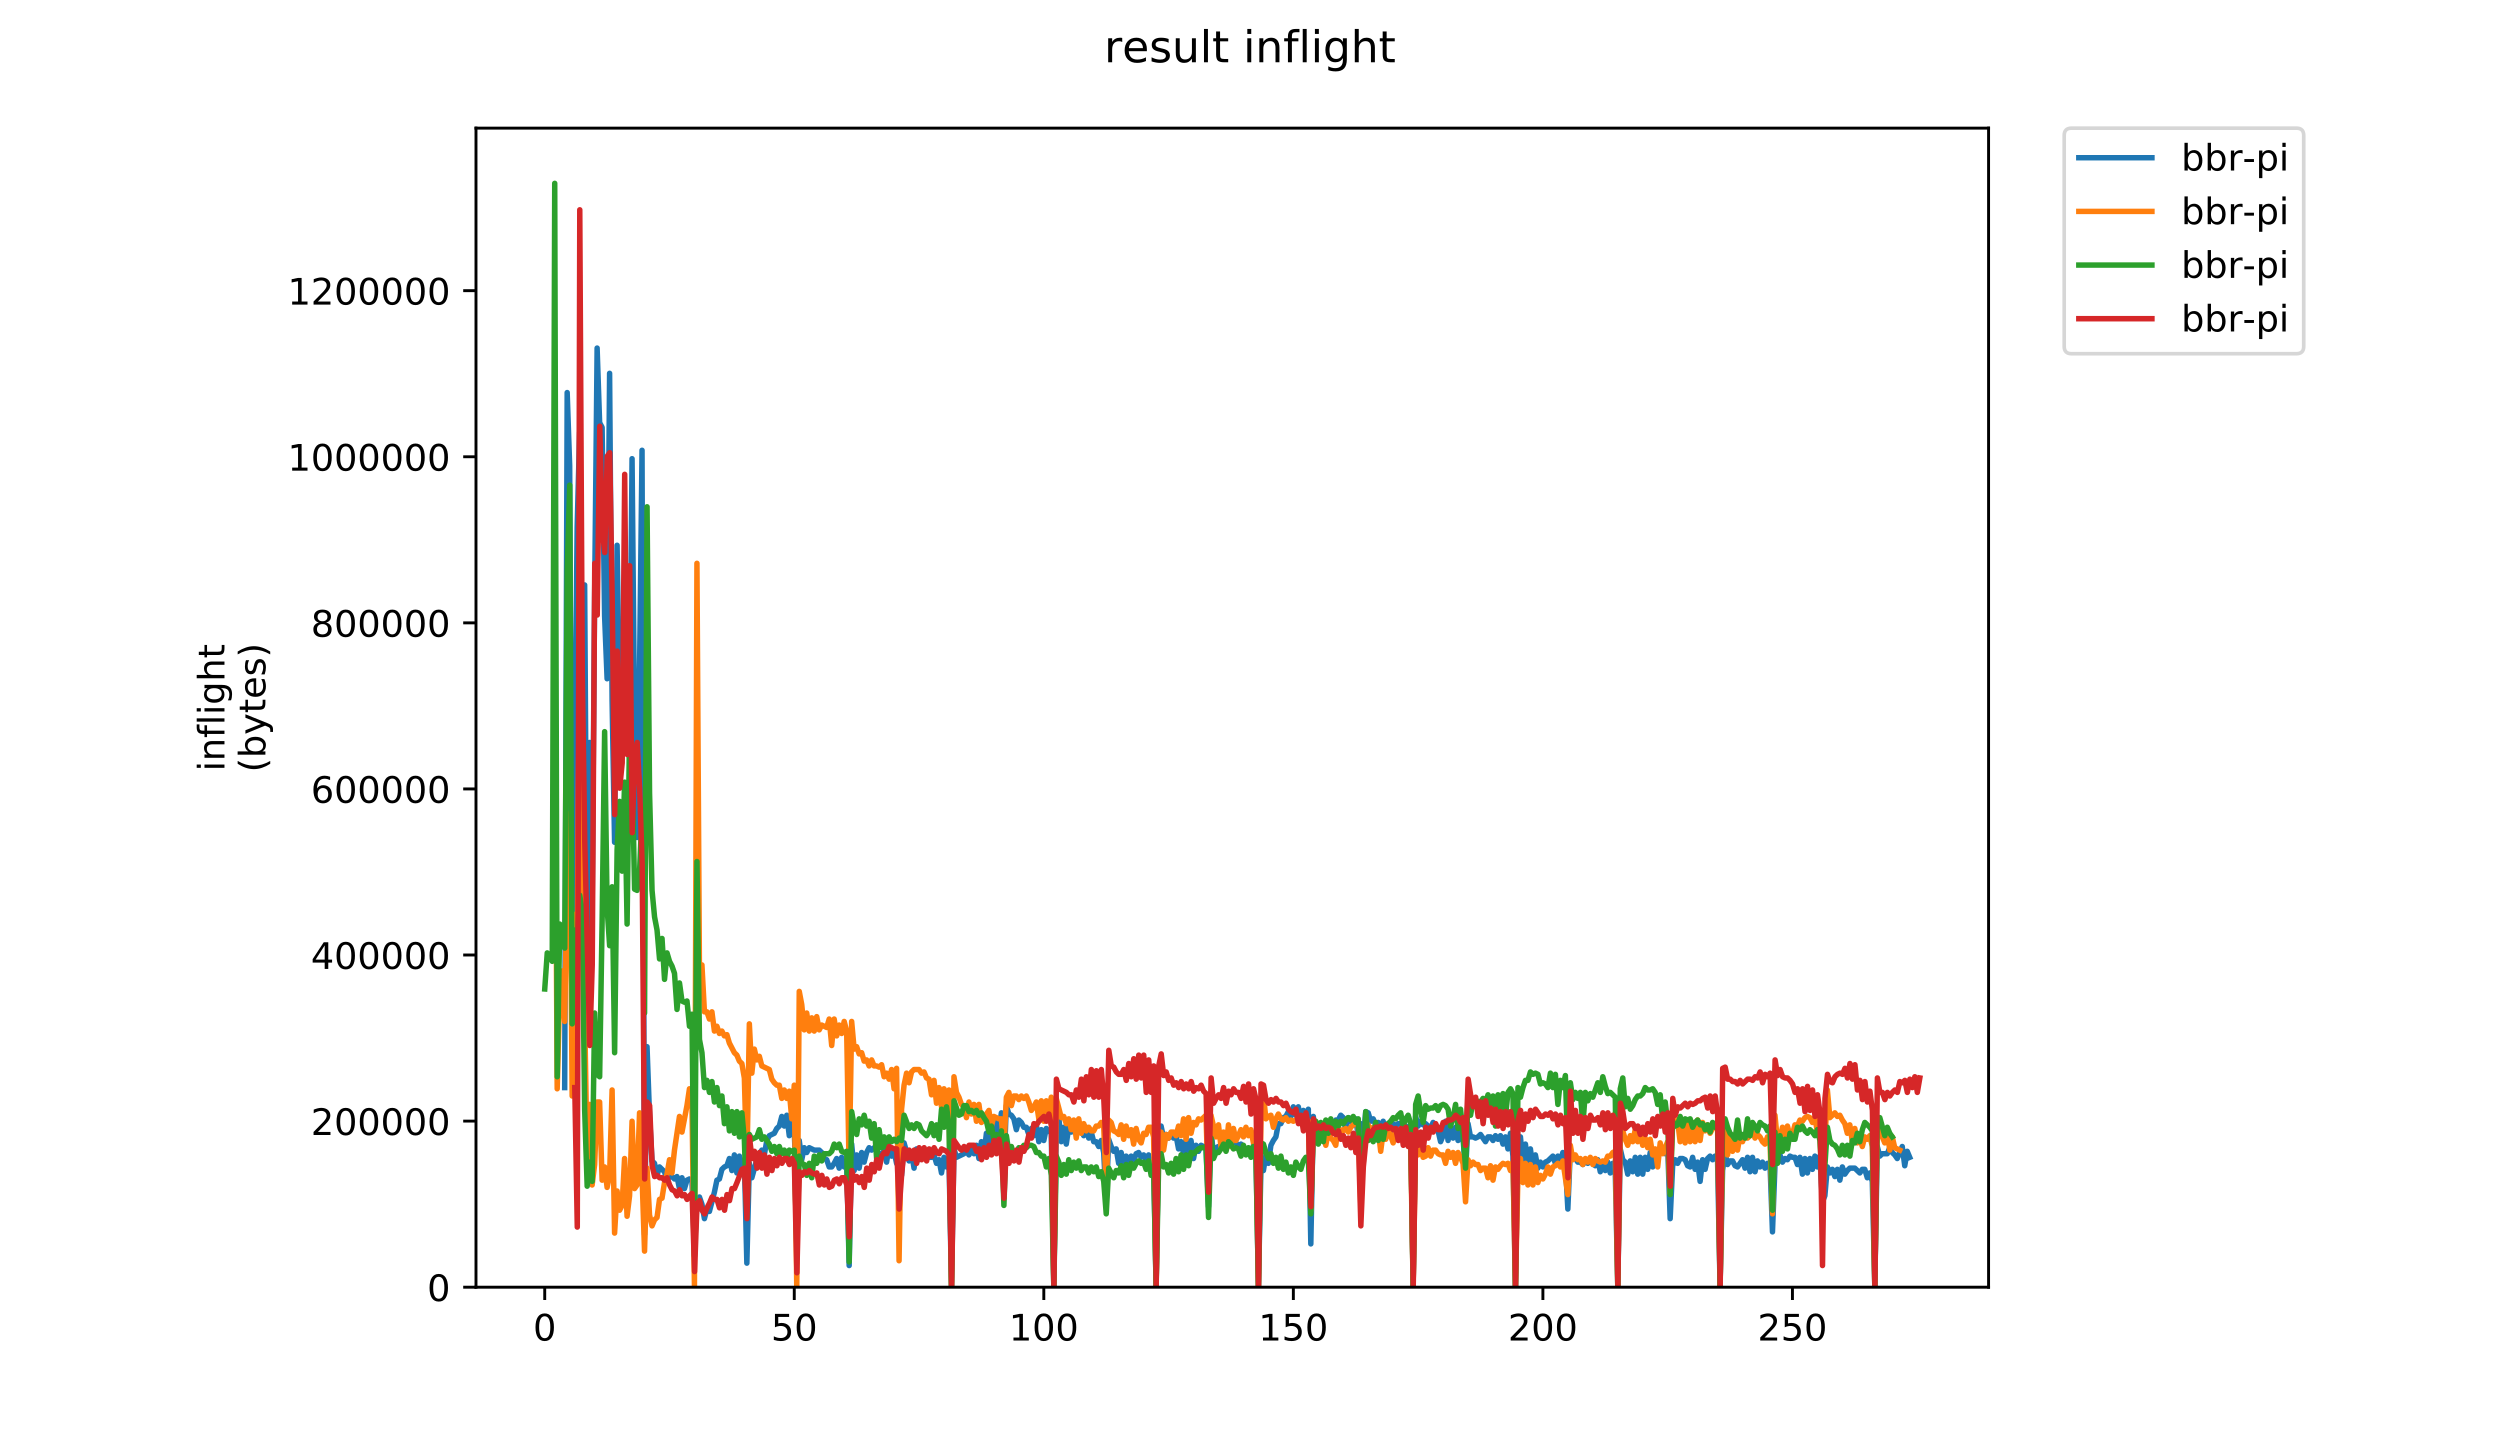 <?xml version="1.0" encoding="utf-8" standalone="no"?>
<!DOCTYPE svg PUBLIC "-//W3C//DTD SVG 1.1//EN"
  "http://www.w3.org/Graphics/SVG/1.1/DTD/svg11.dtd">
<!-- Created with matplotlib (https://matplotlib.org/) -->
<svg height="396pt" version="1.1" viewBox="0 0 684 396" width="684pt" xmlns="http://www.w3.org/2000/svg" xmlns:xlink="http://www.w3.org/1999/xlink">
 <defs>
  <style type="text/css">
*{stroke-linecap:butt;stroke-linejoin:round;}
  </style>
 </defs>
 <g id="figure_1">
  <g id="patch_1">
   <path d="M 0 396 
L 684 396 
L 684 0 
L 0 0 
z
" style="fill:#ffffff;"/>
  </g>
  <g id="axes_1">
   <g id="patch_2">
    <path d="M 130.23 352.174 
L 544.074 352.174 
L 544.074 35.062 
L 130.23 35.062 
z
" style="fill:#ffffff;"/>
   </g>
   <g id="matplotlib.axis_1">
    <g id="xtick_1">
     <g id="line2d_1">
      <defs>
       <path d="M 0 0 
L 0 3.5 
" id="mab66b03252" style="stroke:#000000;stroke-width:0.8;"/>
      </defs>
      <g>
       <use style="stroke:#000000;stroke-width:0.8;" x="149.036" xlink:href="#mab66b03252" y="352.174"/>
      </g>
     </g>
     <g id="text_1">
      <!-- 0 -->
      <defs>
       <path d="M 31.781 66.406 
Q 24.172 66.406 20.328 58.906 
Q 16.5 51.422 16.5 36.375 
Q 16.5 21.391 20.328 13.891 
Q 24.172 6.391 31.781 6.391 
Q 39.453 6.391 43.281 13.891 
Q 47.125 21.391 47.125 36.375 
Q 47.125 51.422 43.281 58.906 
Q 39.453 66.406 31.781 66.406 
z
M 31.781 74.219 
Q 44.047 74.219 50.516 64.516 
Q 56.984 54.828 56.984 36.375 
Q 56.984 17.969 50.516 8.266 
Q 44.047 -1.422 31.781 -1.422 
Q 19.531 -1.422 13.062 8.266 
Q 6.594 17.969 6.594 36.375 
Q 6.594 54.828 13.062 64.516 
Q 19.531 74.219 31.781 74.219 
z
" id="DejaVuSans-48"/>
      </defs>
      <g transform="translate(145.855 366.773)scale(0.1 -0.1)">
       <use xlink:href="#DejaVuSans-48"/>
      </g>
     </g>
    </g>
    <g id="xtick_2">
     <g id="line2d_2">
      <g>
       <use style="stroke:#000000;stroke-width:0.8;" x="217.311" xlink:href="#mab66b03252" y="352.174"/>
      </g>
     </g>
     <g id="text_2">
      <!-- 50 -->
      <defs>
       <path d="M 10.797 72.906 
L 49.516 72.906 
L 49.516 64.594 
L 19.828 64.594 
L 19.828 46.734 
Q 21.969 47.469 24.109 47.828 
Q 26.266 48.188 28.422 48.188 
Q 40.625 48.188 47.75 41.5 
Q 54.891 34.812 54.891 23.391 
Q 54.891 11.625 47.562 5.094 
Q 40.234 -1.422 26.906 -1.422 
Q 22.312 -1.422 17.547 -0.641 
Q 12.797 0.141 7.719 1.703 
L 7.719 11.625 
Q 12.109 9.234 16.797 8.062 
Q 21.484 6.891 26.703 6.891 
Q 35.156 6.891 40.078 11.328 
Q 45.016 15.766 45.016 23.391 
Q 45.016 31 40.078 35.438 
Q 35.156 39.891 26.703 39.891 
Q 22.75 39.891 18.812 39.016 
Q 14.891 38.141 10.797 36.281 
z
" id="DejaVuSans-53"/>
      </defs>
      <g transform="translate(210.948 366.773)scale(0.1 -0.1)">
       <use xlink:href="#DejaVuSans-53"/>
       <use x="63.623" xlink:href="#DejaVuSans-48"/>
      </g>
     </g>
    </g>
    <g id="xtick_3">
     <g id="line2d_3">
      <g>
       <use style="stroke:#000000;stroke-width:0.8;" x="285.586" xlink:href="#mab66b03252" y="352.174"/>
      </g>
     </g>
     <g id="text_3">
      <!-- 100 -->
      <defs>
       <path d="M 12.406 8.297 
L 28.516 8.297 
L 28.516 63.922 
L 10.984 60.406 
L 10.984 69.391 
L 28.422 72.906 
L 38.281 72.906 
L 38.281 8.297 
L 54.391 8.297 
L 54.391 0 
L 12.406 0 
z
" id="DejaVuSans-49"/>
      </defs>
      <g transform="translate(276.042 366.773)scale(0.1 -0.1)">
       <use xlink:href="#DejaVuSans-49"/>
       <use x="63.623" xlink:href="#DejaVuSans-48"/>
       <use x="127.246" xlink:href="#DejaVuSans-48"/>
      </g>
     </g>
    </g>
    <g id="xtick_4">
     <g id="line2d_4">
      <g>
       <use style="stroke:#000000;stroke-width:0.8;" x="353.861" xlink:href="#mab66b03252" y="352.174"/>
      </g>
     </g>
     <g id="text_4">
      <!-- 150 -->
      <g transform="translate(344.317 366.773)scale(0.1 -0.1)">
       <use xlink:href="#DejaVuSans-49"/>
       <use x="63.623" xlink:href="#DejaVuSans-53"/>
       <use x="127.246" xlink:href="#DejaVuSans-48"/>
      </g>
     </g>
    </g>
    <g id="xtick_5">
     <g id="line2d_5">
      <g>
       <use style="stroke:#000000;stroke-width:0.8;" x="422.136" xlink:href="#mab66b03252" y="352.174"/>
      </g>
     </g>
     <g id="text_5">
      <!-- 200 -->
      <defs>
       <path d="M 19.188 8.297 
L 53.609 8.297 
L 53.609 0 
L 7.328 0 
L 7.328 8.297 
Q 12.938 14.109 22.625 23.891 
Q 32.328 33.688 34.812 36.531 
Q 39.547 41.844 41.422 45.531 
Q 43.312 49.219 43.312 52.781 
Q 43.312 58.594 39.234 62.25 
Q 35.156 65.922 28.609 65.922 
Q 23.969 65.922 18.812 64.312 
Q 13.672 62.703 7.812 59.422 
L 7.812 69.391 
Q 13.766 71.781 18.938 73 
Q 24.125 74.219 28.422 74.219 
Q 39.75 74.219 46.484 68.547 
Q 53.219 62.891 53.219 53.422 
Q 53.219 48.922 51.531 44.891 
Q 49.859 40.875 45.406 35.406 
Q 44.188 33.984 37.641 27.219 
Q 31.109 20.453 19.188 8.297 
z
" id="DejaVuSans-50"/>
      </defs>
      <g transform="translate(412.592 366.773)scale(0.1 -0.1)">
       <use xlink:href="#DejaVuSans-50"/>
       <use x="63.623" xlink:href="#DejaVuSans-48"/>
       <use x="127.246" xlink:href="#DejaVuSans-48"/>
      </g>
     </g>
    </g>
    <g id="xtick_6">
     <g id="line2d_6">
      <g>
       <use style="stroke:#000000;stroke-width:0.8;" x="490.411" xlink:href="#mab66b03252" y="352.174"/>
      </g>
     </g>
     <g id="text_6">
      <!-- 250 -->
      <g transform="translate(480.867 366.773)scale(0.1 -0.1)">
       <use xlink:href="#DejaVuSans-50"/>
       <use x="63.623" xlink:href="#DejaVuSans-53"/>
       <use x="127.246" xlink:href="#DejaVuSans-48"/>
      </g>
     </g>
    </g>
   </g>
   <g id="matplotlib.axis_2">
    <g id="ytick_1">
     <g id="line2d_7">
      <defs>
       <path d="M 0 0 
L -3.5 0 
" id="ma0bb27bf9e" style="stroke:#000000;stroke-width:0.8;"/>
      </defs>
      <g>
       <use style="stroke:#000000;stroke-width:0.8;" x="130.23" xlink:href="#ma0bb27bf9e" y="352.174"/>
      </g>
     </g>
     <g id="text_7">
      <!-- 0 -->
      <g transform="translate(116.868 355.973)scale(0.1 -0.1)">
       <use xlink:href="#DejaVuSans-48"/>
      </g>
     </g>
    </g>
    <g id="ytick_2">
     <g id="line2d_8">
      <g>
       <use style="stroke:#000000;stroke-width:0.8;" x="130.23" xlink:href="#ma0bb27bf9e" y="306.734"/>
      </g>
     </g>
     <g id="text_8">
      <!-- 200000 -->
      <g transform="translate(85.055 310.533)scale(0.1 -0.1)">
       <use xlink:href="#DejaVuSans-50"/>
       <use x="63.623" xlink:href="#DejaVuSans-48"/>
       <use x="127.246" xlink:href="#DejaVuSans-48"/>
       <use x="190.869" xlink:href="#DejaVuSans-48"/>
       <use x="254.492" xlink:href="#DejaVuSans-48"/>
       <use x="318.115" xlink:href="#DejaVuSans-48"/>
      </g>
     </g>
    </g>
    <g id="ytick_3">
     <g id="line2d_9">
      <g>
       <use style="stroke:#000000;stroke-width:0.8;" x="130.23" xlink:href="#ma0bb27bf9e" y="261.293"/>
      </g>
     </g>
     <g id="text_9">
      <!-- 400000 -->
      <defs>
       <path d="M 37.797 64.312 
L 12.891 25.391 
L 37.797 25.391 
z
M 35.203 72.906 
L 47.609 72.906 
L 47.609 25.391 
L 58.016 25.391 
L 58.016 17.188 
L 47.609 17.188 
L 47.609 0 
L 37.797 0 
L 37.797 17.188 
L 4.891 17.188 
L 4.891 26.703 
z
" id="DejaVuSans-52"/>
      </defs>
      <g transform="translate(85.055 265.093)scale(0.1 -0.1)">
       <use xlink:href="#DejaVuSans-52"/>
       <use x="63.623" xlink:href="#DejaVuSans-48"/>
       <use x="127.246" xlink:href="#DejaVuSans-48"/>
       <use x="190.869" xlink:href="#DejaVuSans-48"/>
       <use x="254.492" xlink:href="#DejaVuSans-48"/>
       <use x="318.115" xlink:href="#DejaVuSans-48"/>
      </g>
     </g>
    </g>
    <g id="ytick_4">
     <g id="line2d_10">
      <g>
       <use style="stroke:#000000;stroke-width:0.8;" x="130.23" xlink:href="#ma0bb27bf9e" y="215.853"/>
      </g>
     </g>
     <g id="text_10">
      <!-- 600000 -->
      <defs>
       <path d="M 33.016 40.375 
Q 26.375 40.375 22.484 35.828 
Q 18.609 31.297 18.609 23.391 
Q 18.609 15.531 22.484 10.953 
Q 26.375 6.391 33.016 6.391 
Q 39.656 6.391 43.531 10.953 
Q 47.406 15.531 47.406 23.391 
Q 47.406 31.297 43.531 35.828 
Q 39.656 40.375 33.016 40.375 
z
M 52.594 71.297 
L 52.594 62.312 
Q 48.875 64.062 45.094 64.984 
Q 41.312 65.922 37.594 65.922 
Q 27.828 65.922 22.672 59.328 
Q 17.531 52.734 16.797 39.406 
Q 19.672 43.656 24.016 45.922 
Q 28.375 48.188 33.594 48.188 
Q 44.578 48.188 50.953 41.516 
Q 57.328 34.859 57.328 23.391 
Q 57.328 12.156 50.688 5.359 
Q 44.047 -1.422 33.016 -1.422 
Q 20.359 -1.422 13.672 8.266 
Q 6.984 17.969 6.984 36.375 
Q 6.984 53.656 15.188 63.938 
Q 23.391 74.219 37.203 74.219 
Q 40.922 74.219 44.703 73.484 
Q 48.484 72.75 52.594 71.297 
z
" id="DejaVuSans-54"/>
      </defs>
      <g transform="translate(85.055 219.652)scale(0.1 -0.1)">
       <use xlink:href="#DejaVuSans-54"/>
       <use x="63.623" xlink:href="#DejaVuSans-48"/>
       <use x="127.246" xlink:href="#DejaVuSans-48"/>
       <use x="190.869" xlink:href="#DejaVuSans-48"/>
       <use x="254.492" xlink:href="#DejaVuSans-48"/>
       <use x="318.115" xlink:href="#DejaVuSans-48"/>
      </g>
     </g>
    </g>
    <g id="ytick_5">
     <g id="line2d_11">
      <g>
       <use style="stroke:#000000;stroke-width:0.8;" x="130.23" xlink:href="#ma0bb27bf9e" y="170.413"/>
      </g>
     </g>
     <g id="text_11">
      <!-- 800000 -->
      <defs>
       <path d="M 31.781 34.625 
Q 24.75 34.625 20.719 30.859 
Q 16.703 27.094 16.703 20.516 
Q 16.703 13.922 20.719 10.156 
Q 24.75 6.391 31.781 6.391 
Q 38.812 6.391 42.859 10.172 
Q 46.922 13.969 46.922 20.516 
Q 46.922 27.094 42.891 30.859 
Q 38.875 34.625 31.781 34.625 
z
M 21.922 38.812 
Q 15.578 40.375 12.031 44.719 
Q 8.5 49.078 8.5 55.328 
Q 8.5 64.062 14.719 69.141 
Q 20.953 74.219 31.781 74.219 
Q 42.672 74.219 48.875 69.141 
Q 55.078 64.062 55.078 55.328 
Q 55.078 49.078 51.531 44.719 
Q 48 40.375 41.703 38.812 
Q 48.828 37.156 52.797 32.312 
Q 56.781 27.484 56.781 20.516 
Q 56.781 9.906 50.312 4.234 
Q 43.844 -1.422 31.781 -1.422 
Q 19.734 -1.422 13.25 4.234 
Q 6.781 9.906 6.781 20.516 
Q 6.781 27.484 10.781 32.312 
Q 14.797 37.156 21.922 38.812 
z
M 18.312 54.391 
Q 18.312 48.734 21.844 45.562 
Q 25.391 42.391 31.781 42.391 
Q 38.141 42.391 41.719 45.562 
Q 45.312 48.734 45.312 54.391 
Q 45.312 60.062 41.719 63.234 
Q 38.141 66.406 31.781 66.406 
Q 25.391 66.406 21.844 63.234 
Q 18.312 60.062 18.312 54.391 
z
" id="DejaVuSans-56"/>
      </defs>
      <g transform="translate(85.055 174.212)scale(0.1 -0.1)">
       <use xlink:href="#DejaVuSans-56"/>
       <use x="63.623" xlink:href="#DejaVuSans-48"/>
       <use x="127.246" xlink:href="#DejaVuSans-48"/>
       <use x="190.869" xlink:href="#DejaVuSans-48"/>
       <use x="254.492" xlink:href="#DejaVuSans-48"/>
       <use x="318.115" xlink:href="#DejaVuSans-48"/>
      </g>
     </g>
    </g>
    <g id="ytick_6">
     <g id="line2d_12">
      <g>
       <use style="stroke:#000000;stroke-width:0.8;" x="130.23" xlink:href="#ma0bb27bf9e" y="124.972"/>
      </g>
     </g>
     <g id="text_12">
      <!-- 1000000 -->
      <g transform="translate(78.693 128.772)scale(0.1 -0.1)">
       <use xlink:href="#DejaVuSans-49"/>
       <use x="63.623" xlink:href="#DejaVuSans-48"/>
       <use x="127.246" xlink:href="#DejaVuSans-48"/>
       <use x="190.869" xlink:href="#DejaVuSans-48"/>
       <use x="254.492" xlink:href="#DejaVuSans-48"/>
       <use x="318.115" xlink:href="#DejaVuSans-48"/>
       <use x="381.738" xlink:href="#DejaVuSans-48"/>
      </g>
     </g>
    </g>
    <g id="ytick_7">
     <g id="line2d_13">
      <g>
       <use style="stroke:#000000;stroke-width:0.8;" x="130.23" xlink:href="#ma0bb27bf9e" y="79.532"/>
      </g>
     </g>
     <g id="text_13">
      <!-- 1200000 -->
      <g transform="translate(78.693 83.331)scale(0.1 -0.1)">
       <use xlink:href="#DejaVuSans-49"/>
       <use x="63.623" xlink:href="#DejaVuSans-50"/>
       <use x="127.246" xlink:href="#DejaVuSans-48"/>
       <use x="190.869" xlink:href="#DejaVuSans-48"/>
       <use x="254.492" xlink:href="#DejaVuSans-48"/>
       <use x="318.115" xlink:href="#DejaVuSans-48"/>
       <use x="381.738" xlink:href="#DejaVuSans-48"/>
      </g>
     </g>
    </g>
    <g id="text_14">
     <!-- inflight -->
     <defs>
      <path d="M 9.422 54.688 
L 18.406 54.688 
L 18.406 0 
L 9.422 0 
z
M 9.422 75.984 
L 18.406 75.984 
L 18.406 64.594 
L 9.422 64.594 
z
" id="DejaVuSans-105"/>
      <path d="M 54.891 33.016 
L 54.891 0 
L 45.906 0 
L 45.906 32.719 
Q 45.906 40.484 42.875 44.328 
Q 39.844 48.188 33.797 48.188 
Q 26.516 48.188 22.312 43.547 
Q 18.109 38.922 18.109 30.906 
L 18.109 0 
L 9.078 0 
L 9.078 54.688 
L 18.109 54.688 
L 18.109 46.188 
Q 21.344 51.125 25.703 53.562 
Q 30.078 56 35.797 56 
Q 45.219 56 50.047 50.172 
Q 54.891 44.344 54.891 33.016 
z
" id="DejaVuSans-110"/>
      <path d="M 37.109 75.984 
L 37.109 68.5 
L 28.516 68.5 
Q 23.688 68.5 21.797 66.547 
Q 19.922 64.594 19.922 59.516 
L 19.922 54.688 
L 34.719 54.688 
L 34.719 47.703 
L 19.922 47.703 
L 19.922 0 
L 10.891 0 
L 10.891 47.703 
L 2.297 47.703 
L 2.297 54.688 
L 10.891 54.688 
L 10.891 58.5 
Q 10.891 67.625 15.141 71.797 
Q 19.391 75.984 28.609 75.984 
z
" id="DejaVuSans-102"/>
      <path d="M 9.422 75.984 
L 18.406 75.984 
L 18.406 0 
L 9.422 0 
z
" id="DejaVuSans-108"/>
      <path d="M 45.406 27.984 
Q 45.406 37.75 41.375 43.109 
Q 37.359 48.484 30.078 48.484 
Q 22.859 48.484 18.828 43.109 
Q 14.797 37.75 14.797 27.984 
Q 14.797 18.266 18.828 12.891 
Q 22.859 7.516 30.078 7.516 
Q 37.359 7.516 41.375 12.891 
Q 45.406 18.266 45.406 27.984 
z
M 54.391 6.781 
Q 54.391 -7.172 48.188 -13.984 
Q 42 -20.797 29.203 -20.797 
Q 24.469 -20.797 20.266 -20.094 
Q 16.062 -19.391 12.109 -17.922 
L 12.109 -9.188 
Q 16.062 -11.328 19.922 -12.344 
Q 23.781 -13.375 27.781 -13.375 
Q 36.625 -13.375 41.016 -8.766 
Q 45.406 -4.156 45.406 5.172 
L 45.406 9.625 
Q 42.625 4.781 38.281 2.391 
Q 33.938 0 27.875 0 
Q 17.828 0 11.672 7.656 
Q 5.516 15.328 5.516 27.984 
Q 5.516 40.672 11.672 48.328 
Q 17.828 56 27.875 56 
Q 33.938 56 38.281 53.609 
Q 42.625 51.219 45.406 46.391 
L 45.406 54.688 
L 54.391 54.688 
z
" id="DejaVuSans-103"/>
      <path d="M 54.891 33.016 
L 54.891 0 
L 45.906 0 
L 45.906 32.719 
Q 45.906 40.484 42.875 44.328 
Q 39.844 48.188 33.797 48.188 
Q 26.516 48.188 22.312 43.547 
Q 18.109 38.922 18.109 30.906 
L 18.109 0 
L 9.078 0 
L 9.078 75.984 
L 18.109 75.984 
L 18.109 46.188 
Q 21.344 51.125 25.703 53.562 
Q 30.078 56 35.797 56 
Q 45.219 56 50.047 50.172 
Q 54.891 44.344 54.891 33.016 
z
" id="DejaVuSans-104"/>
      <path d="M 18.312 70.219 
L 18.312 54.688 
L 36.812 54.688 
L 36.812 47.703 
L 18.312 47.703 
L 18.312 18.016 
Q 18.312 11.328 20.141 9.422 
Q 21.969 7.516 27.594 7.516 
L 36.812 7.516 
L 36.812 0 
L 27.594 0 
Q 17.188 0 13.234 3.875 
Q 9.281 7.766 9.281 18.016 
L 9.281 47.703 
L 2.688 47.703 
L 2.688 54.688 
L 9.281 54.688 
L 9.281 70.219 
z
" id="DejaVuSans-116"/>
     </defs>
     <g transform="translate(61.415 211.018)rotate(-90)scale(0.1 -0.1)">
      <use xlink:href="#DejaVuSans-105"/>
      <use x="27.783" xlink:href="#DejaVuSans-110"/>
      <use x="91.162" xlink:href="#DejaVuSans-102"/>
      <use x="126.367" xlink:href="#DejaVuSans-108"/>
      <use x="154.15" xlink:href="#DejaVuSans-105"/>
      <use x="181.934" xlink:href="#DejaVuSans-103"/>
      <use x="245.41" xlink:href="#DejaVuSans-104"/>
      <use x="308.789" xlink:href="#DejaVuSans-116"/>
     </g>
     <!-- (bytes) -->
     <defs>
      <path d="M 31 75.875 
Q 24.469 64.656 21.281 53.656 
Q 18.109 42.672 18.109 31.391 
Q 18.109 20.125 21.312 9.062 
Q 24.516 -2 31 -13.188 
L 23.188 -13.188 
Q 15.875 -1.703 12.234 9.375 
Q 8.594 20.453 8.594 31.391 
Q 8.594 42.281 12.203 53.312 
Q 15.828 64.359 23.188 75.875 
z
" id="DejaVuSans-40"/>
      <path d="M 48.688 27.297 
Q 48.688 37.203 44.609 42.844 
Q 40.531 48.484 33.406 48.484 
Q 26.266 48.484 22.188 42.844 
Q 18.109 37.203 18.109 27.297 
Q 18.109 17.391 22.188 11.75 
Q 26.266 6.109 33.406 6.109 
Q 40.531 6.109 44.609 11.75 
Q 48.688 17.391 48.688 27.297 
z
M 18.109 46.391 
Q 20.953 51.266 25.266 53.625 
Q 29.594 56 35.594 56 
Q 45.562 56 51.781 48.094 
Q 58.016 40.188 58.016 27.297 
Q 58.016 14.406 51.781 6.484 
Q 45.562 -1.422 35.594 -1.422 
Q 29.594 -1.422 25.266 0.953 
Q 20.953 3.328 18.109 8.203 
L 18.109 0 
L 9.078 0 
L 9.078 75.984 
L 18.109 75.984 
z
" id="DejaVuSans-98"/>
      <path d="M 32.172 -5.078 
Q 28.375 -14.844 24.75 -17.812 
Q 21.141 -20.797 15.094 -20.797 
L 7.906 -20.797 
L 7.906 -13.281 
L 13.188 -13.281 
Q 16.891 -13.281 18.938 -11.516 
Q 21 -9.766 23.484 -3.219 
L 25.094 0.875 
L 2.984 54.688 
L 12.5 54.688 
L 29.594 11.922 
L 46.688 54.688 
L 56.203 54.688 
z
" id="DejaVuSans-121"/>
      <path d="M 56.203 29.594 
L 56.203 25.203 
L 14.891 25.203 
Q 15.484 15.922 20.484 11.062 
Q 25.484 6.203 34.422 6.203 
Q 39.594 6.203 44.453 7.469 
Q 49.312 8.734 54.109 11.281 
L 54.109 2.781 
Q 49.266 0.734 44.188 -0.344 
Q 39.109 -1.422 33.891 -1.422 
Q 20.797 -1.422 13.156 6.188 
Q 5.516 13.812 5.516 26.812 
Q 5.516 40.234 12.766 48.109 
Q 20.016 56 32.328 56 
Q 43.359 56 49.781 48.891 
Q 56.203 41.797 56.203 29.594 
z
M 47.219 32.234 
Q 47.125 39.594 43.094 43.984 
Q 39.062 48.391 32.422 48.391 
Q 24.906 48.391 20.391 44.141 
Q 15.875 39.891 15.188 32.172 
z
" id="DejaVuSans-101"/>
      <path d="M 44.281 53.078 
L 44.281 44.578 
Q 40.484 46.531 36.375 47.5 
Q 32.281 48.484 27.875 48.484 
Q 21.188 48.484 17.844 46.438 
Q 14.5 44.391 14.5 40.281 
Q 14.5 37.156 16.891 35.375 
Q 19.281 33.594 26.516 31.984 
L 29.594 31.297 
Q 39.156 29.25 43.188 25.516 
Q 47.219 21.781 47.219 15.094 
Q 47.219 7.469 41.188 3.016 
Q 35.156 -1.422 24.609 -1.422 
Q 20.219 -1.422 15.453 -0.562 
Q 10.688 0.297 5.422 2 
L 5.422 11.281 
Q 10.406 8.688 15.234 7.391 
Q 20.062 6.109 24.812 6.109 
Q 31.156 6.109 34.562 8.281 
Q 37.984 10.453 37.984 14.406 
Q 37.984 18.062 35.516 20.016 
Q 33.062 21.969 24.703 23.781 
L 21.578 24.516 
Q 13.234 26.266 9.516 29.906 
Q 5.812 33.547 5.812 39.891 
Q 5.812 47.609 11.281 51.797 
Q 16.75 56 26.812 56 
Q 31.781 56 36.172 55.266 
Q 40.578 54.547 44.281 53.078 
z
" id="DejaVuSans-115"/>
      <path d="M 8.016 75.875 
L 15.828 75.875 
Q 23.141 64.359 26.781 53.312 
Q 30.422 42.281 30.422 31.391 
Q 30.422 20.453 26.781 9.375 
Q 23.141 -1.703 15.828 -13.188 
L 8.016 -13.188 
Q 14.5 -2 17.703 9.062 
Q 20.906 20.125 20.906 31.391 
Q 20.906 42.672 17.703 53.656 
Q 14.5 64.656 8.016 75.875 
z
" id="DejaVuSans-41"/>
     </defs>
     <g transform="translate(72.613 211.295)rotate(-90)scale(0.1 -0.1)">
      <use xlink:href="#DejaVuSans-40"/>
      <use x="39.014" xlink:href="#DejaVuSans-98"/>
      <use x="102.49" xlink:href="#DejaVuSans-121"/>
      <use x="161.67" xlink:href="#DejaVuSans-116"/>
      <use x="200.879" xlink:href="#DejaVuSans-101"/>
      <use x="262.402" xlink:href="#DejaVuSans-115"/>
      <use x="314.502" xlink:href="#DejaVuSans-41"/>
     </g>
    </g>
   </g>
   <g id="line2d_14">
    <path clip-path="url(#pa819186915)" d="M 154.496 297.562 
L 155.179 107.407 
L 155.862 127.475 
L 156.545 276.836 
L 157.91 144.254 
L 158.593 118.264 
L 159.276 188.996 
L 159.958 160.045 
L 160.641 264.005 
L 161.324 203.143 
L 162.007 249.201 
L 162.689 163.006 
L 163.372 95.234 
L 164.055 115.632 
L 164.738 116.948 
L 165.42 168.599 
L 166.103 185.706 
L 166.786 102.143 
L 167.469 191.628 
L 168.151 230.449 
L 168.834 149.188 
L 169.517 192.615 
L 170.2 180.771 
L 170.882 202.485 
L 171.565 191.628 
L 172.248 199.853 
L 172.931 125.501 
L 173.613 196.892 
L 174.296 229.133 
L 174.979 183.403 
L 175.662 123.198 
L 176.344 337.699 
L 177.027 286.377 
L 177.71 305.129 
L 178.393 317.63 
L 179.075 318.288 
L 179.758 321.578 
L 180.441 319.275 
L 181.806 320.591 
L 182.489 322.894 
L 183.172 321.907 
L 183.855 321.907 
L 184.537 322.565 
L 185.22 321.907 
L 185.903 325.197 
L 186.586 322.236 
L 187.268 325.197 
L 187.951 322.894 
L 188.634 322.565 
L 189.317 322.894 
L 189.999 341.647 
L 190.682 328.816 
L 191.365 327.5 
L 192.048 329.474 
L 192.73 333.422 
L 193.413 330.79 
L 194.096 331.448 
L 195.461 326.184 
L 196.144 322.894 
L 196.827 322.565 
L 197.51 319.933 
L 198.192 319.275 
L 198.875 318.946 
L 199.558 316.972 
L 200.241 320.262 
L 200.923 315.985 
L 201.606 320.92 
L 202.289 316.314 
L 202.972 318.946 
L 203.654 317.301 
L 204.337 345.594 
L 205.02 318.288 
L 205.703 322.236 
L 207.068 317.301 
L 208.434 314.67 
L 209.116 315.985 
L 209.799 312.038 
L 210.482 310.722 
L 211.847 310.064 
L 212.53 308.748 
L 213.213 308.09 
L 213.896 305.458 
L 214.578 308.09 
L 215.261 305.129 
L 215.944 310.722 
L 216.627 304.142 
L 217.309 309.406 
L 217.992 328.158 
L 218.675 312.038 
L 219.358 317.301 
L 220.04 314.012 
L 220.723 315.327 
L 221.406 314.012 
L 222.771 314.67 
L 224.137 314.67 
L 224.82 315.327 
L 225.502 316.972 
L 226.185 317.301 
L 226.868 319.275 
L 227.551 319.275 
L 228.233 318.288 
L 228.916 316.972 
L 229.599 319.604 
L 230.282 316.643 
L 230.964 319.275 
L 231.647 317.959 
L 232.33 346.252 
L 233.013 313.025 
L 233.695 320.262 
L 234.378 315.985 
L 235.061 319.604 
L 235.744 315.327 
L 236.427 317.959 
L 237.109 315.327 
L 237.792 314.012 
L 238.475 314.67 
L 239.158 314.012 
L 239.84 314.67 
L 240.523 315.656 
L 241.206 315.656 
L 241.889 314.999 
L 242.571 317.959 
L 243.254 313.683 
L 243.937 316.314 
L 244.62 314.999 
L 245.302 318.288 
L 245.985 319.275 
L 246.668 321.578 
L 247.351 312.696 
L 248.716 317.63 
L 249.399 315.327 
L 250.082 319.604 
L 250.764 314.341 
L 251.447 317.301 
L 252.13 316.314 
L 252.813 315.985 
L 254.178 316.643 
L 254.861 316.643 
L 255.544 315.985 
L 256.226 318.288 
L 256.909 317.301 
L 257.592 320.92 
L 258.275 316.643 
L 258.957 319.275 
L 259.64 316.643 
L 260.323 351.845 
L 261.006 314.341 
L 261.688 316.643 
L 263.737 315.656 
L 264.419 314.999 
L 265.102 315.985 
L 265.785 314.67 
L 266.468 315.656 
L 267.15 313.354 
L 267.833 316.972 
L 268.516 312.367 
L 269.199 315.985 
L 269.881 310.064 
L 270.564 314.012 
L 271.247 306.445 
L 271.93 311.051 
L 272.612 306.116 
L 273.295 309.406 
L 273.978 304.471 
L 274.661 319.604 
L 275.343 302.497 
L 276.026 304.8 
L 276.709 305.129 
L 277.392 306.116 
L 278.074 309.077 
L 278.757 306.445 
L 279.44 307.103 
L 280.123 308.419 
L 280.805 308.419 
L 281.488 310.393 
L 282.171 308.748 
L 282.854 310.722 
L 283.536 307.761 
L 284.219 312.367 
L 284.902 309.077 
L 285.585 312.038 
L 286.267 308.748 
L 287.633 310.064 
L 288.316 351.845 
L 288.998 309.735 
L 289.681 305.787 
L 290.364 312.367 
L 291.047 308.419 
L 291.729 313.025 
L 292.412 308.419 
L 293.095 309.735 
L 293.778 308.748 
L 294.46 308.419 
L 295.143 309.406 
L 295.826 309.077 
L 296.509 310.722 
L 297.191 308.419 
L 297.874 311.38 
L 298.557 309.735 
L 299.24 312.367 
L 299.922 312.367 
L 300.605 313.683 
L 301.288 312.038 
L 301.971 315.327 
L 302.653 328.487 
L 303.336 311.709 
L 304.019 313.683 
L 304.702 314.999 
L 305.384 314.341 
L 306.067 318.288 
L 306.75 315.327 
L 307.433 318.617 
L 308.115 316.314 
L 308.798 318.288 
L 309.481 316.314 
L 310.164 317.63 
L 310.846 315.656 
L 311.529 315.327 
L 312.212 316.643 
L 312.895 315.985 
L 313.577 317.301 
L 314.26 315.985 
L 314.943 319.275 
L 315.626 317.959 
L 316.308 351.845 
L 316.991 312.038 
L 317.674 308.09 
L 318.357 311.38 
L 319.039 310.393 
L 319.722 311.38 
L 320.405 310.064 
L 321.088 311.38 
L 321.77 310.722 
L 322.453 314.341 
L 323.136 312.367 
L 323.819 315.656 
L 324.501 312.038 
L 325.184 317.63 
L 325.867 312.038 
L 326.55 316.972 
L 327.232 313.354 
L 327.915 314.999 
L 328.598 313.354 
L 329.963 314.012 
L 330.646 330.132 
L 331.329 308.748 
L 332.012 316.314 
L 332.694 314.012 
L 333.377 313.683 
L 334.06 314.012 
L 334.743 311.38 
L 335.425 314.341 
L 336.108 312.038 
L 336.791 312.696 
L 337.474 312.367 
L 338.156 312.696 
L 338.839 313.683 
L 339.522 313.025 
L 340.205 313.683 
L 340.887 314.999 
L 341.57 315.327 
L 342.253 315.985 
L 342.936 313.354 
L 343.618 314.999 
L 344.301 351.845 
L 344.984 319.604 
L 345.667 320.262 
L 346.349 315.985 
L 347.032 318.288 
L 347.715 313.354 
L 348.398 312.038 
L 349.08 311.051 
L 349.763 307.432 
L 350.446 307.432 
L 351.129 305.787 
L 351.811 305.458 
L 352.494 304.142 
L 353.177 305.458 
L 353.86 302.826 
L 354.542 305.129 
L 355.225 302.826 
L 355.908 306.445 
L 356.591 303.813 
L 357.273 305.129 
L 357.956 303.484 
L 358.639 340.331 
L 359.322 305.458 
L 360.004 310.722 
L 360.687 308.09 
L 361.37 311.38 
L 362.053 309.735 
L 362.735 311.38 
L 363.418 308.09 
L 364.101 309.077 
L 364.784 308.09 
L 365.466 306.445 
L 366.149 306.445 
L 366.832 305.129 
L 367.515 305.787 
L 368.197 309.077 
L 368.88 305.787 
L 369.563 306.116 
L 370.246 307.761 
L 370.928 306.116 
L 371.611 310.722 
L 372.294 307.432 
L 372.977 312.038 
L 373.659 304.142 
L 374.342 304.471 
L 375.025 306.774 
L 375.708 306.116 
L 376.39 307.761 
L 377.073 307.103 
L 377.756 310.064 
L 378.439 306.774 
L 379.121 311.051 
L 379.804 307.432 
L 380.487 309.406 
L 381.17 307.432 
L 381.852 308.09 
L 382.535 307.432 
L 383.901 307.432 
L 384.583 308.09 
L 385.266 308.419 
L 385.949 308.419 
L 386.632 351.845 
L 387.314 305.458 
L 387.997 308.09 
L 388.68 306.774 
L 389.363 307.761 
L 390.045 307.432 
L 391.411 308.748 
L 392.094 307.103 
L 392.776 308.09 
L 393.459 309.406 
L 394.142 312.367 
L 394.825 310.722 
L 395.507 306.774 
L 396.19 312.038 
L 396.873 308.419 
L 397.556 311.38 
L 398.238 308.419 
L 398.921 312.038 
L 399.604 308.748 
L 400.287 311.38 
L 400.969 320.591 
L 401.652 307.432 
L 402.335 311.051 
L 403.018 311.051 
L 403.7 311.38 
L 404.383 311.051 
L 405.066 310.393 
L 406.431 312.367 
L 407.114 311.051 
L 407.797 311.051 
L 408.48 312.038 
L 409.162 310.722 
L 409.845 311.709 
L 410.528 310.722 
L 411.211 313.025 
L 411.893 311.051 
L 412.576 314.341 
L 413.259 310.064 
L 413.942 316.314 
L 414.624 351.845 
L 415.307 314.999 
L 415.99 311.051 
L 416.673 318.288 
L 417.355 313.025 
L 418.038 318.617 
L 418.721 314.341 
L 419.404 319.604 
L 420.086 315.985 
L 420.769 319.604 
L 421.452 317.959 
L 422.135 319.275 
L 422.817 317.959 
L 423.5 317.63 
L 424.866 316.314 
L 425.548 318.288 
L 426.231 316.314 
L 426.914 317.63 
L 427.597 315.327 
L 428.279 317.959 
L 428.962 330.79 
L 429.645 314.67 
L 430.328 316.314 
L 431.01 316.972 
L 431.693 317.959 
L 432.376 317.959 
L 433.059 318.617 
L 433.741 317.63 
L 434.424 318.288 
L 435.107 317.63 
L 436.472 318.946 
L 437.155 317.301 
L 437.838 320.591 
L 438.521 317.959 
L 439.203 320.262 
L 439.886 317.959 
L 440.569 320.92 
L 441.252 318.288 
L 441.934 320.262 
L 442.617 351.845 
L 443.3 314.341 
L 443.983 317.301 
L 444.665 317.959 
L 445.348 321.249 
L 446.031 317.63 
L 446.714 320.591 
L 447.396 316.643 
L 448.079 321.249 
L 448.762 316.643 
L 449.445 321.249 
L 450.127 316.643 
L 450.81 319.933 
L 451.493 315.327 
L 452.176 319.275 
L 452.858 315.327 
L 453.541 315.985 
L 454.224 314.67 
L 454.907 314.67 
L 455.589 315.656 
L 456.272 313.683 
L 456.955 333.422 
L 457.638 318.946 
L 458.32 317.301 
L 459.003 318.288 
L 459.686 316.972 
L 460.369 316.972 
L 461.051 317.301 
L 461.734 318.946 
L 462.417 319.275 
L 463.1 316.643 
L 463.782 319.933 
L 464.465 317.959 
L 465.148 323.223 
L 465.831 317.301 
L 466.513 319.933 
L 467.196 316.972 
L 467.879 316.314 
L 468.562 317.301 
L 469.244 316.314 
L 469.927 317.63 
L 470.61 351.845 
L 471.293 320.262 
L 471.975 315.327 
L 472.658 318.617 
L 473.341 317.63 
L 474.024 317.63 
L 474.707 318.946 
L 475.389 319.275 
L 476.755 317.301 
L 477.438 319.604 
L 478.12 316.643 
L 478.803 320.591 
L 479.486 316.643 
L 480.169 320.591 
L 480.851 317.63 
L 481.534 319.275 
L 482.217 317.959 
L 482.9 319.604 
L 483.582 318.288 
L 484.265 318.288 
L 484.948 337.041 
L 485.631 318.946 
L 486.313 316.972 
L 486.996 315.985 
L 487.679 317.959 
L 488.362 316.972 
L 489.044 317.301 
L 489.727 316.314 
L 490.41 316.643 
L 491.093 316.643 
L 491.775 318.617 
L 492.458 316.643 
L 493.141 321.249 
L 493.824 316.972 
L 494.506 320.92 
L 495.189 316.972 
L 495.872 319.933 
L 496.555 316.314 
L 497.237 319.275 
L 497.92 316.314 
L 498.603 328.816 
L 499.286 327.171 
L 499.968 319.275 
L 500.651 320.92 
L 501.334 319.933 
L 502.017 321.907 
L 502.699 319.933 
L 503.382 322.894 
L 504.065 319.275 
L 504.748 321.249 
L 505.43 320.262 
L 506.113 319.604 
L 507.479 319.604 
L 508.844 320.92 
L 509.527 319.933 
L 510.21 319.933 
L 510.892 322.236 
L 511.575 320.92 
L 512.258 323.223 
L 512.941 351.845 
L 513.623 313.683 
L 514.306 316.314 
L 514.989 315.656 
L 516.354 315.656 
L 517.037 314.012 
L 517.72 315.327 
L 518.403 315.985 
L 519.085 316.972 
L 520.451 313.683 
L 521.134 318.946 
L 521.816 314.999 
L 522.499 316.643 
L 522.499 316.643 
" style="fill:none;stroke:#1f77b4;stroke-linecap:square;stroke-width:1.5;"/>
   </g>
   <g id="line2d_15">
    <path clip-path="url(#pa819186915)" d="M 151.765 184.39 
L 152.448 297.891 
L 153.131 271.243 
L 153.814 265.65 
L 154.496 279.468 
L 155.179 237.357 
L 155.862 222.553 
L 156.545 299.865 
L 157.227 250.188 
L 157.91 260.715 
L 158.593 174.521 
L 159.958 277.165 
L 160.641 317.959 
L 161.324 302.168 
L 162.007 324.21 
L 162.689 318.617 
L 163.372 301.51 
L 164.055 301.51 
L 164.738 322.894 
L 165.42 319.275 
L 166.103 324.868 
L 166.786 321.578 
L 167.469 298.22 
L 168.151 337.37 
L 168.834 325.855 
L 169.517 331.119 
L 170.2 329.803 
L 170.882 316.972 
L 171.565 332.764 
L 172.248 327.171 
L 172.931 306.774 
L 173.613 325.197 
L 174.296 324.21 
L 174.979 304.471 
L 175.662 321.907 
L 176.344 342.305 
L 177.027 319.604 
L 177.71 332.435 
L 178.393 335.396 
L 179.075 333.751 
L 179.758 333.093 
L 180.441 328.158 
L 181.124 327.829 
L 181.806 323.552 
L 182.489 321.249 
L 183.172 317.301 
L 183.855 320.92 
L 184.537 314.67 
L 185.903 305.458 
L 186.586 309.735 
L 187.951 302.497 
L 188.634 297.891 
L 189.317 301.839 
L 189.999 351.845 
L 190.682 154.123 
L 191.365 265.321 
L 192.048 264.005 
L 192.73 276.836 
L 193.413 276.836 
L 194.096 278.81 
L 194.779 276.836 
L 195.461 282.1 
L 196.144 280.784 
L 196.827 282.758 
L 197.51 282.1 
L 198.192 283.416 
L 198.875 283.087 
L 199.558 285.39 
L 200.923 288.021 
L 201.606 288.679 
L 202.289 290.324 
L 202.972 290.982 
L 203.654 294.93 
L 204.337 319.933 
L 205.02 280.126 
L 205.703 293.614 
L 206.385 287.035 
L 207.068 289.995 
L 207.751 289.008 
L 208.434 291.64 
L 210.482 292.627 
L 211.165 295.259 
L 211.847 296.246 
L 212.53 296.904 
L 213.213 296.904 
L 213.896 300.523 
L 214.578 298.22 
L 215.261 300.523 
L 215.944 298.549 
L 216.627 306.116 
L 217.309 296.904 
L 217.992 352.174 
L 218.675 271.243 
L 219.358 274.862 
L 220.04 281.771 
L 220.723 277.165 
L 221.406 282.1 
L 222.089 278.481 
L 222.771 282.1 
L 223.454 278.152 
L 224.137 281.771 
L 224.82 280.455 
L 226.185 281.113 
L 226.868 278.81 
L 227.551 286.048 
L 228.233 278.81 
L 228.916 283.416 
L 229.599 280.455 
L 230.282 282.758 
L 230.964 279.468 
L 231.647 282.1 
L 232.33 320.262 
L 233.013 279.468 
L 233.695 287.035 
L 234.378 286.377 
L 235.061 288.35 
L 235.744 288.021 
L 236.427 290.324 
L 237.109 289.995 
L 237.792 291.64 
L 238.475 289.995 
L 239.158 291.64 
L 239.84 291.64 
L 240.523 291.969 
L 241.206 291.311 
L 241.889 294.601 
L 242.571 293.614 
L 243.254 295.259 
L 243.937 292.627 
L 244.62 297.891 
L 245.302 292.298 
L 245.985 344.936 
L 246.668 303.484 
L 247.351 296.904 
L 248.033 293.614 
L 248.716 296.246 
L 249.399 293.285 
L 250.082 292.627 
L 251.447 292.627 
L 252.13 293.614 
L 252.813 293.285 
L 253.495 294.93 
L 254.178 295.259 
L 254.861 299.536 
L 255.544 295.588 
L 256.226 301.839 
L 256.909 297.562 
L 257.592 302.826 
L 258.275 297.891 
L 258.957 302.497 
L 259.64 298.22 
L 260.323 351.845 
L 261.006 294.601 
L 261.688 298.878 
L 262.371 300.194 
L 263.054 302.168 
L 263.737 302.826 
L 264.419 305.787 
L 265.102 301.51 
L 265.785 304.8 
L 266.468 302.168 
L 267.15 306.774 
L 267.833 302.168 
L 268.516 307.103 
L 269.199 306.445 
L 269.881 304.8 
L 270.564 303.813 
L 271.247 308.09 
L 271.93 305.458 
L 273.295 306.116 
L 273.978 306.116 
L 274.661 314.341 
L 275.343 300.194 
L 276.026 298.878 
L 276.709 302.497 
L 277.392 299.865 
L 278.074 299.865 
L 278.757 300.852 
L 279.44 299.865 
L 280.123 300.523 
L 280.805 299.865 
L 281.488 301.51 
L 282.171 303.813 
L 282.854 302.826 
L 283.536 301.51 
L 284.219 306.116 
L 284.902 301.181 
L 285.585 306.774 
L 286.267 301.181 
L 286.95 304.471 
L 287.633 300.194 
L 288.316 351.845 
L 288.998 300.523 
L 290.364 305.787 
L 291.047 305.458 
L 291.729 307.432 
L 292.412 306.116 
L 293.095 309.077 
L 293.778 306.445 
L 294.46 311.38 
L 295.143 306.116 
L 295.826 310.064 
L 296.509 307.432 
L 297.191 309.406 
L 297.874 308.419 
L 298.557 309.406 
L 299.24 309.406 
L 299.922 308.09 
L 300.605 308.09 
L 301.288 307.103 
L 301.971 308.09 
L 302.653 325.197 
L 303.336 306.445 
L 304.019 307.103 
L 304.702 309.406 
L 305.384 309.735 
L 306.067 310.393 
L 306.75 307.761 
L 307.433 311.709 
L 308.115 308.09 
L 308.798 310.722 
L 309.481 309.077 
L 310.164 313.025 
L 310.846 308.748 
L 311.529 311.709 
L 312.212 312.696 
L 312.895 310.064 
L 313.577 310.393 
L 314.26 308.419 
L 314.943 308.419 
L 315.626 311.051 
L 316.308 351.845 
L 316.991 310.393 
L 317.674 309.735 
L 318.357 314.67 
L 319.039 310.393 
L 319.722 311.38 
L 320.405 309.735 
L 321.088 309.735 
L 321.77 310.722 
L 322.453 308.09 
L 323.136 310.722 
L 323.819 306.116 
L 324.501 311.709 
L 325.184 305.787 
L 325.867 310.064 
L 326.55 307.103 
L 327.232 307.761 
L 327.915 306.116 
L 328.598 306.445 
L 329.963 305.129 
L 330.646 327.171 
L 331.329 305.129 
L 332.694 311.051 
L 333.377 307.761 
L 334.06 313.683 
L 334.743 309.735 
L 335.425 314.67 
L 336.108 307.761 
L 336.791 313.683 
L 337.474 308.748 
L 338.156 312.038 
L 338.839 310.722 
L 339.522 309.077 
L 340.205 311.051 
L 340.887 308.419 
L 341.57 310.722 
L 342.253 309.077 
L 342.936 312.696 
L 343.618 309.735 
L 344.301 351.845 
L 344.984 306.774 
L 345.667 299.536 
L 346.349 306.116 
L 347.032 305.458 
L 347.715 305.129 
L 348.398 308.419 
L 349.08 306.116 
L 349.763 304.8 
L 350.446 306.116 
L 351.129 306.445 
L 351.811 305.787 
L 352.494 306.774 
L 353.177 306.445 
L 353.86 306.774 
L 355.225 306.116 
L 355.908 306.445 
L 356.591 306.445 
L 357.273 306.116 
L 357.956 306.774 
L 358.639 331.119 
L 359.322 306.445 
L 360.004 310.722 
L 360.687 308.419 
L 361.37 312.038 
L 362.053 309.077 
L 362.735 313.354 
L 363.418 309.735 
L 364.101 311.38 
L 364.784 312.038 
L 365.466 313.354 
L 366.149 308.09 
L 366.832 310.722 
L 367.515 309.077 
L 368.197 308.748 
L 368.88 309.735 
L 369.563 308.419 
L 370.246 307.761 
L 370.928 306.445 
L 371.611 307.761 
L 372.294 329.145 
L 372.977 313.683 
L 374.342 307.761 
L 375.025 310.393 
L 375.708 308.419 
L 376.39 311.051 
L 377.073 309.077 
L 377.756 314.999 
L 378.439 309.735 
L 379.121 311.709 
L 379.804 309.077 
L 380.487 310.722 
L 381.17 312.696 
L 381.852 309.406 
L 382.535 311.051 
L 383.218 309.735 
L 383.901 310.064 
L 384.583 309.735 
L 385.266 311.051 
L 385.949 312.038 
L 386.632 351.845 
L 387.314 311.709 
L 387.997 315.985 
L 388.68 314.012 
L 389.363 316.643 
L 390.045 316.314 
L 390.728 314.012 
L 391.411 316.314 
L 392.094 314.67 
L 392.776 314.67 
L 393.459 315.656 
L 394.142 315.985 
L 394.825 315.985 
L 395.507 318.288 
L 396.19 314.999 
L 396.873 316.643 
L 397.556 315.327 
L 398.238 318.288 
L 398.921 315.327 
L 399.604 316.643 
L 400.287 318.288 
L 400.969 328.816 
L 401.652 317.301 
L 402.335 318.946 
L 403.018 317.959 
L 403.7 318.617 
L 404.383 318.617 
L 405.066 320.262 
L 405.749 319.604 
L 406.431 319.604 
L 407.114 322.236 
L 407.797 318.946 
L 408.48 322.894 
L 409.162 319.275 
L 409.845 319.933 
L 410.528 318.946 
L 411.211 318.288 
L 411.893 318.617 
L 412.576 318.288 
L 413.259 320.262 
L 413.942 317.959 
L 414.624 352.174 
L 415.307 321.578 
L 415.99 316.972 
L 416.673 323.552 
L 417.355 318.288 
L 418.038 324.21 
L 418.721 318.617 
L 419.404 324.21 
L 420.086 319.275 
L 420.769 323.552 
L 421.452 321.578 
L 422.135 322.565 
L 422.817 321.249 
L 423.5 319.275 
L 424.183 321.249 
L 424.866 319.275 
L 425.548 318.946 
L 426.231 318.288 
L 426.914 319.275 
L 427.597 317.63 
L 428.962 326.842 
L 429.645 313.354 
L 430.328 317.301 
L 431.01 315.985 
L 431.693 317.301 
L 432.376 316.972 
L 433.059 318.617 
L 433.741 316.972 
L 434.424 317.959 
L 435.107 316.643 
L 435.79 318.617 
L 436.472 316.972 
L 437.155 317.63 
L 437.838 317.959 
L 438.521 317.63 
L 439.203 317.959 
L 439.886 316.314 
L 440.569 316.314 
L 441.252 315.327 
L 441.934 314.999 
L 442.617 351.845 
L 443.3 309.735 
L 443.983 309.406 
L 444.665 311.709 
L 445.348 313.354 
L 446.031 310.722 
L 446.714 312.367 
L 447.396 309.077 
L 448.079 312.367 
L 448.762 310.393 
L 449.445 313.354 
L 450.127 311.38 
L 450.81 314.012 
L 451.493 311.709 
L 452.176 315.985 
L 452.858 314.341 
L 453.541 319.275 
L 454.224 312.696 
L 454.907 315.656 
L 456.272 312.367 
L 456.955 326.513 
L 457.638 303.484 
L 458.32 308.09 
L 459.003 306.774 
L 459.686 312.367 
L 460.369 308.09 
L 461.051 312.696 
L 461.734 307.103 
L 462.417 312.367 
L 463.1 307.103 
L 463.782 312.367 
L 464.465 306.445 
L 465.148 312.038 
L 465.831 307.103 
L 466.513 309.406 
L 467.196 307.761 
L 467.879 310.064 
L 468.562 308.748 
L 469.244 308.419 
L 469.927 308.419 
L 470.61 351.845 
L 471.293 314.67 
L 471.975 307.103 
L 472.658 315.985 
L 473.341 310.722 
L 474.024 314.999 
L 474.707 311.709 
L 475.389 314.67 
L 476.072 310.722 
L 476.755 312.367 
L 477.438 310.393 
L 478.12 311.38 
L 478.803 310.722 
L 479.486 309.735 
L 480.169 311.38 
L 480.851 310.393 
L 481.534 311.051 
L 482.217 312.367 
L 482.9 313.025 
L 483.582 311.051 
L 484.265 312.038 
L 484.948 332.106 
L 485.631 305.129 
L 486.313 312.367 
L 486.996 311.709 
L 487.679 308.419 
L 488.362 312.038 
L 489.044 308.09 
L 489.727 310.722 
L 490.41 310.393 
L 491.093 307.761 
L 491.775 308.09 
L 492.458 306.445 
L 493.141 306.774 
L 493.824 305.787 
L 494.506 305.458 
L 495.189 305.787 
L 495.872 307.103 
L 496.555 305.787 
L 497.237 309.735 
L 497.92 305.787 
L 498.603 331.777 
L 499.286 312.696 
L 499.968 298.22 
L 500.651 305.787 
L 502.017 304.471 
L 502.699 305.458 
L 503.382 305.129 
L 504.065 306.445 
L 504.748 307.432 
L 505.43 310.064 
L 506.113 307.761 
L 506.796 312.367 
L 507.479 308.748 
L 508.161 312.696 
L 508.844 311.38 
L 509.527 313.683 
L 510.21 311.051 
L 510.892 311.709 
L 511.575 310.722 
L 512.258 313.683 
L 512.941 351.845 
L 513.623 307.103 
L 514.306 309.735 
L 514.989 311.051 
L 515.672 312.696 
L 516.354 309.735 
L 517.037 314.67 
L 517.72 311.051 
L 518.403 314.012 
L 519.768 314.67 
L 519.768 314.67 
" style="fill:none;stroke:#ff7f0e;stroke-linecap:square;stroke-width:1.5;"/>
   </g>
   <g id="line2d_16">
    <path clip-path="url(#pa819186915)" d="M 149.041 270.585 
L 149.724 260.715 
L 150.407 261.702 
L 151.089 263.018 
L 151.772 50.163 
L 152.455 294.601 
L 153.138 252.82 
L 153.82 253.807 
L 154.503 259.4 
L 155.186 156.426 
L 155.869 132.739 
L 156.551 280.126 
L 157.234 254.465 
L 157.917 258.084 
L 158.6 244.924 
L 159.282 248.872 
L 159.965 303.813 
L 160.648 324.539 
L 161.331 317.959 
L 162.013 323.223 
L 162.696 277.165 
L 163.379 293.943 
L 164.062 294.601 
L 164.745 251.504 
L 165.427 200.182 
L 166.11 248.543 
L 166.793 258.742 
L 167.476 242.621 
L 168.158 288.021 
L 168.841 232.422 
L 169.524 219.263 
L 170.207 238.344 
L 170.889 213.999 
L 171.572 252.82 
L 172.255 199.195 
L 172.938 209.064 
L 173.62 243.279 
L 174.303 243.608 
L 174.986 238.344 
L 175.669 221.895 
L 176.351 277.165 
L 177.034 138.661 
L 177.717 216.96 
L 178.4 243.608 
L 179.082 250.846 
L 179.765 254.465 
L 180.448 262.36 
L 181.131 256.768 
L 181.813 267.953 
L 182.496 260.715 
L 183.179 263.018 
L 183.862 264.334 
L 184.544 266.308 
L 185.227 276.178 
L 185.91 268.94 
L 186.593 273.875 
L 187.275 274.204 
L 187.958 273.875 
L 188.641 280.784 
L 189.324 277.494 
L 190.006 343.62 
L 190.689 235.712 
L 191.372 284.403 
L 192.055 288.021 
L 192.737 297.562 
L 193.42 295.588 
L 194.103 298.878 
L 194.786 295.917 
L 195.468 301.51 
L 196.151 297.562 
L 196.834 302.497 
L 197.517 299.865 
L 198.199 307.432 
L 198.882 302.826 
L 199.565 309.406 
L 200.248 304.142 
L 200.93 310.064 
L 201.613 304.142 
L 202.296 311.051 
L 202.979 304.471 
L 203.661 312.038 
L 204.344 333.093 
L 205.027 310.393 
L 205.71 311.709 
L 207.075 311.051 
L 207.758 309.077 
L 208.441 311.709 
L 209.123 311.051 
L 210.489 313.025 
L 211.172 314.999 
L 211.854 313.683 
L 212.537 315.656 
L 213.22 313.683 
L 213.903 315.656 
L 214.585 314.67 
L 215.268 316.972 
L 215.951 314.67 
L 216.634 314.999 
L 217.316 314.67 
L 217.999 340.66 
L 218.682 316.314 
L 219.365 318.288 
L 220.047 318.617 
L 220.73 321.578 
L 221.413 318.288 
L 222.096 322.236 
L 222.778 316.314 
L 223.461 318.288 
L 224.144 315.985 
L 224.827 317.63 
L 225.509 315.656 
L 226.875 315.656 
L 227.558 314.999 
L 228.24 313.025 
L 228.923 314.012 
L 229.606 313.025 
L 230.289 314.999 
L 230.971 315.327 
L 231.654 314.999 
L 232.337 345.265 
L 233.02 304.142 
L 233.702 308.09 
L 234.385 310.393 
L 235.068 306.116 
L 235.751 307.761 
L 236.433 305.129 
L 237.116 308.09 
L 237.799 306.774 
L 238.482 311.38 
L 239.164 307.432 
L 239.847 316.972 
L 240.53 309.077 
L 241.213 314.012 
L 241.895 311.051 
L 242.578 314.012 
L 243.261 311.051 
L 243.944 312.367 
L 244.626 311.709 
L 245.309 312.367 
L 245.992 311.38 
L 246.675 312.038 
L 247.357 305.129 
L 248.723 308.748 
L 249.406 307.761 
L 250.088 308.748 
L 250.771 307.432 
L 251.454 307.761 
L 252.137 309.406 
L 253.502 310.722 
L 254.185 309.735 
L 254.868 307.432 
L 255.55 310.722 
L 256.233 307.761 
L 256.916 311.709 
L 257.599 303.484 
L 258.281 308.419 
L 258.964 302.826 
L 259.647 307.761 
L 260.33 351.845 
L 261.012 301.181 
L 262.378 305.129 
L 263.061 304.8 
L 263.743 302.497 
L 264.426 302.497 
L 265.109 304.142 
L 265.792 303.813 
L 266.474 304.471 
L 267.157 303.813 
L 267.84 305.129 
L 268.523 304.471 
L 269.205 305.787 
L 269.888 306.774 
L 270.571 309.735 
L 271.254 308.09 
L 271.936 312.038 
L 272.619 310.393 
L 273.302 314.67 
L 273.985 309.406 
L 274.667 329.803 
L 275.35 310.722 
L 276.033 315.327 
L 276.716 313.683 
L 277.398 315.985 
L 278.081 315.327 
L 278.764 314.012 
L 279.447 314.341 
L 280.129 313.354 
L 280.812 314.012 
L 281.495 313.354 
L 282.178 313.354 
L 282.86 313.683 
L 283.543 315.327 
L 284.226 315.327 
L 284.909 316.314 
L 285.591 316.314 
L 286.274 319.275 
L 286.957 316.972 
L 287.64 321.578 
L 288.322 351.845 
L 289.005 316.314 
L 289.688 317.959 
L 290.371 321.578 
L 291.053 318.617 
L 291.736 321.249 
L 292.419 317.301 
L 293.102 320.262 
L 293.784 317.959 
L 294.467 319.604 
L 295.15 317.63 
L 295.833 320.262 
L 296.515 319.275 
L 297.198 319.275 
L 297.881 320.92 
L 298.564 319.275 
L 299.246 320.591 
L 299.929 319.275 
L 300.612 321.907 
L 301.295 320.591 
L 301.977 323.223 
L 302.66 332.106 
L 303.343 319.604 
L 304.708 322.236 
L 305.391 320.262 
L 306.074 320.92 
L 306.757 318.946 
L 307.439 322.236 
L 308.122 318.617 
L 308.805 321.578 
L 309.488 318.288 
L 310.17 319.604 
L 310.853 318.288 
L 311.536 317.63 
L 312.219 318.288 
L 312.901 317.959 
L 313.584 319.933 
L 314.267 317.63 
L 314.95 321.578 
L 315.632 318.946 
L 316.315 351.845 
L 316.998 318.946 
L 317.681 315.656 
L 318.363 319.275 
L 319.046 318.617 
L 319.729 320.92 
L 320.412 318.288 
L 321.094 321.249 
L 321.777 316.972 
L 322.46 320.591 
L 323.143 315.985 
L 323.825 319.933 
L 324.508 315.985 
L 325.191 318.946 
L 325.874 315.327 
L 326.556 315.656 
L 327.922 314.341 
L 328.605 314.012 
L 329.287 314.012 
L 329.97 313.683 
L 330.653 333.093 
L 331.336 311.38 
L 332.018 316.972 
L 332.701 315.327 
L 333.384 315.327 
L 334.067 314.341 
L 334.749 313.025 
L 335.432 314.999 
L 336.115 312.367 
L 336.798 313.025 
L 337.48 314.341 
L 338.163 314.012 
L 338.846 314.341 
L 339.529 316.314 
L 340.211 313.354 
L 340.894 315.985 
L 341.577 314.012 
L 342.26 316.643 
L 342.942 313.683 
L 343.625 315.985 
L 344.308 351.845 
L 344.991 312.696 
L 345.673 313.025 
L 346.356 315.327 
L 347.039 316.972 
L 347.722 315.656 
L 348.404 318.288 
L 349.087 316.643 
L 349.77 319.604 
L 350.453 316.314 
L 351.135 319.933 
L 351.818 317.959 
L 352.501 320.92 
L 353.184 319.275 
L 353.866 321.578 
L 354.549 317.959 
L 355.232 319.275 
L 355.915 319.933 
L 356.597 317.63 
L 357.28 316.643 
L 357.963 317.301 
L 358.646 332.106 
L 359.328 309.077 
L 360.011 306.774 
L 360.694 313.025 
L 361.377 307.103 
L 362.059 312.367 
L 362.742 306.445 
L 363.425 310.064 
L 364.108 306.116 
L 364.79 309.406 
L 365.473 306.774 
L 366.156 308.09 
L 366.839 306.774 
L 367.521 307.432 
L 368.204 306.445 
L 368.887 305.787 
L 369.57 306.445 
L 370.252 305.458 
L 370.935 307.103 
L 371.618 306.116 
L 372.301 321.578 
L 372.983 318.288 
L 373.666 304.142 
L 374.349 312.038 
L 375.032 310.393 
L 375.714 312.367 
L 376.397 307.103 
L 377.08 312.038 
L 377.763 308.09 
L 378.445 311.709 
L 379.128 308.09 
L 380.494 306.774 
L 381.176 305.787 
L 381.859 306.116 
L 382.542 305.129 
L 383.225 304.471 
L 383.907 308.09 
L 384.59 306.116 
L 385.273 305.129 
L 385.956 307.432 
L 386.638 351.845 
L 387.321 302.168 
L 388.004 299.865 
L 388.687 304.142 
L 389.369 307.103 
L 390.052 302.497 
L 390.735 303.484 
L 391.418 303.155 
L 392.1 303.155 
L 392.783 302.497 
L 393.466 303.813 
L 394.149 302.497 
L 394.831 302.168 
L 395.514 302.497 
L 396.197 303.484 
L 396.88 308.09 
L 397.562 305.787 
L 398.245 302.168 
L 398.928 308.748 
L 399.611 303.484 
L 400.294 310.393 
L 400.976 319.604 
L 401.659 299.865 
L 402.342 305.129 
L 403.025 301.181 
L 403.707 300.852 
L 404.39 301.51 
L 405.073 301.51 
L 405.756 300.523 
L 406.438 301.51 
L 407.121 299.536 
L 407.804 304.471 
L 408.487 299.865 
L 409.169 308.09 
L 409.852 299.536 
L 410.535 305.129 
L 411.218 299.207 
L 411.9 305.458 
L 412.583 298.878 
L 413.266 297.891 
L 413.949 299.207 
L 414.631 352.174 
L 415.314 297.562 
L 415.997 300.194 
L 416.68 297.562 
L 417.362 295.588 
L 418.045 295.588 
L 418.728 293.285 
L 419.411 293.943 
L 420.093 293.614 
L 420.776 293.943 
L 421.459 296.575 
L 422.142 296.246 
L 422.824 296.575 
L 423.507 297.562 
L 424.19 293.614 
L 424.873 297.562 
L 425.555 293.943 
L 426.238 302.168 
L 426.921 295.588 
L 427.604 297.562 
L 428.286 294.272 
L 428.969 315.656 
L 429.652 296.246 
L 430.335 300.852 
L 431.017 298.878 
L 431.7 300.523 
L 432.383 298.878 
L 433.066 307.761 
L 433.748 298.878 
L 434.431 301.181 
L 435.114 299.207 
L 435.797 300.194 
L 437.162 296.246 
L 437.845 298.878 
L 438.528 294.601 
L 439.21 297.233 
L 439.893 299.207 
L 440.576 298.878 
L 441.941 300.194 
L 442.624 351.845 
L 443.307 297.891 
L 443.99 294.93 
L 444.672 302.826 
L 445.355 300.523 
L 446.038 303.484 
L 446.721 302.497 
L 447.403 300.852 
L 448.086 299.865 
L 448.769 299.865 
L 449.452 299.207 
L 450.134 297.562 
L 450.817 298.22 
L 451.5 298.22 
L 452.183 297.891 
L 452.865 298.878 
L 453.548 302.168 
L 454.231 299.536 
L 454.914 306.445 
L 455.596 301.51 
L 456.279 307.103 
L 456.962 326.842 
L 457.645 306.774 
L 458.327 308.09 
L 459.01 307.761 
L 459.693 305.458 
L 460.376 308.09 
L 461.058 306.116 
L 461.741 306.445 
L 462.424 306.116 
L 463.107 308.419 
L 463.789 307.103 
L 464.472 306.445 
L 465.155 307.761 
L 465.838 307.432 
L 466.52 309.077 
L 467.203 307.761 
L 467.886 309.735 
L 468.569 307.103 
L 469.251 308.419 
L 469.934 306.774 
L 470.617 352.174 
L 471.3 307.432 
L 471.982 306.116 
L 472.665 308.419 
L 473.348 310.064 
L 474.031 310.722 
L 474.713 311.709 
L 475.396 306.445 
L 476.079 311.38 
L 476.762 310.393 
L 477.444 311.38 
L 478.127 306.116 
L 478.81 310.722 
L 479.493 307.103 
L 480.175 308.09 
L 480.858 309.406 
L 481.541 307.103 
L 482.224 307.761 
L 482.906 308.09 
L 483.589 309.406 
L 484.272 308.09 
L 484.955 331.119 
L 485.637 309.735 
L 486.32 318.288 
L 487.003 310.722 
L 487.686 314.999 
L 488.368 311.709 
L 489.051 314.341 
L 489.734 310.064 
L 490.417 311.709 
L 491.099 311.709 
L 491.782 308.419 
L 492.465 309.077 
L 493.148 308.09 
L 493.83 309.406 
L 494.513 310.064 
L 495.196 309.077 
L 495.879 309.735 
L 496.561 310.722 
L 497.244 309.077 
L 497.927 312.038 
L 498.61 323.881 
L 499.292 318.946 
L 499.975 308.419 
L 500.658 312.038 
L 501.341 313.025 
L 502.023 313.354 
L 502.706 314.341 
L 503.389 315.985 
L 504.072 313.354 
L 504.754 315.985 
L 505.437 313.354 
L 506.12 316.314 
L 506.803 312.038 
L 507.485 312.696 
L 508.168 310.064 
L 508.851 312.367 
L 509.534 309.077 
L 510.216 307.103 
L 511.582 308.419 
L 512.265 309.406 
L 512.947 351.845 
L 513.63 305.787 
L 514.313 305.787 
L 515.678 310.722 
L 516.361 308.419 
L 517.044 310.064 
L 517.727 311.051 
L 517.727 311.051 
" style="fill:none;stroke:#2ca02c;stroke-linecap:square;stroke-width:1.5;"/>
   </g>
   <g id="line2d_17">
    <path clip-path="url(#pa819186915)" d="M 157.26 297.562 
L 157.943 335.725 
L 158.626 57.401 
L 159.308 183.403 
L 159.991 230.449 
L 161.357 286.048 
L 162.039 264.005 
L 162.722 154.123 
L 163.405 168.27 
L 164.088 116.619 
L 164.77 144.583 
L 165.453 151.162 
L 166.136 124.843 
L 166.819 123.856 
L 167.501 163.993 
L 168.184 222.882 
L 168.867 178.139 
L 169.55 215.644 
L 170.232 208.735 
L 170.915 129.778 
L 171.598 206.432 
L 172.281 154.781 
L 172.963 227.817 
L 173.646 208.077 
L 174.329 203.143 
L 175.012 215.973 
L 175.694 236.37 
L 176.377 322.565 
L 177.06 301.51 
L 177.743 302.497 
L 178.425 318.946 
L 179.108 321.907 
L 179.791 321.578 
L 180.474 322.236 
L 181.156 322.236 
L 181.839 322.894 
L 182.522 322.236 
L 183.205 324.21 
L 183.887 325.526 
L 184.57 325.855 
L 185.253 327.171 
L 185.936 325.526 
L 186.618 327.171 
L 187.301 326.842 
L 187.984 328.158 
L 188.667 327.171 
L 189.349 326.513 
L 190.032 347.897 
L 190.715 329.145 
L 191.398 328.487 
L 192.08 331.119 
L 192.763 332.106 
L 193.446 330.461 
L 194.129 329.145 
L 194.811 327.5 
L 195.494 328.158 
L 196.177 328.158 
L 196.86 330.461 
L 197.542 328.158 
L 198.225 331.119 
L 198.908 326.842 
L 199.591 328.487 
L 200.273 325.197 
L 200.956 325.197 
L 201.639 323.552 
L 203.004 319.933 
L 203.687 319.604 
L 204.37 333.422 
L 205.053 311.051 
L 205.735 316.972 
L 206.418 314.999 
L 207.101 319.604 
L 207.784 315.327 
L 208.466 319.604 
L 209.149 315.985 
L 209.832 321.249 
L 210.515 316.643 
L 211.197 320.262 
L 211.88 316.972 
L 212.563 318.946 
L 213.246 316.643 
L 213.928 318.288 
L 214.611 316.972 
L 215.294 316.972 
L 215.977 318.617 
L 216.66 316.972 
L 217.342 318.288 
L 218.025 348.226 
L 218.708 320.591 
L 219.391 321.578 
L 220.073 320.591 
L 220.756 320.92 
L 221.439 320.262 
L 222.122 320.92 
L 222.804 321.249 
L 223.487 320.92 
L 224.17 324.21 
L 224.853 321.578 
L 225.535 324.21 
L 226.218 322.565 
L 226.901 324.868 
L 227.584 324.539 
L 228.266 322.894 
L 228.949 322.565 
L 229.632 323.881 
L 230.315 322.236 
L 230.997 322.236 
L 231.68 324.21 
L 232.363 338.357 
L 233.046 320.262 
L 233.728 322.894 
L 234.411 321.907 
L 235.094 323.552 
L 235.777 321.907 
L 236.459 324.868 
L 237.142 319.604 
L 237.825 322.894 
L 238.508 318.617 
L 239.19 320.591 
L 239.873 317.301 
L 240.556 319.604 
L 241.239 316.314 
L 241.921 315.327 
L 242.604 315.656 
L 243.287 313.683 
L 244.652 314.341 
L 245.335 314.341 
L 246.018 330.79 
L 246.701 321.249 
L 247.383 314.341 
L 248.066 316.972 
L 248.749 314.67 
L 249.432 316.972 
L 250.114 314.67 
L 250.797 318.288 
L 251.48 314.012 
L 252.163 317.301 
L 252.845 314.012 
L 253.528 317.63 
L 254.211 314.341 
L 254.894 316.314 
L 255.576 314.012 
L 256.259 315.327 
L 256.942 315.656 
L 257.625 314.341 
L 258.99 314.999 
L 259.673 315.985 
L 260.356 351.845 
L 261.038 312.038 
L 262.404 314.012 
L 263.087 314.67 
L 263.769 313.683 
L 264.452 314.67 
L 265.135 313.354 
L 266.5 313.354 
L 267.183 314.999 
L 267.866 314.341 
L 268.549 317.301 
L 269.231 314.012 
L 269.914 316.643 
L 270.597 313.354 
L 271.28 315.985 
L 271.962 312.038 
L 272.645 315.656 
L 273.328 311.709 
L 274.011 315.985 
L 274.693 327.829 
L 275.376 313.025 
L 276.059 318.288 
L 276.742 315.327 
L 277.424 317.63 
L 278.107 314.67 
L 278.79 317.959 
L 279.473 314.012 
L 280.155 314.999 
L 280.838 313.354 
L 281.521 310.393 
L 282.204 311.38 
L 282.886 307.432 
L 283.569 307.761 
L 284.252 306.774 
L 285.617 305.458 
L 286.3 306.774 
L 286.983 304.8 
L 287.666 308.09 
L 288.348 351.845 
L 289.031 295.259 
L 289.714 297.891 
L 291.762 298.878 
L 292.445 299.536 
L 293.128 299.536 
L 293.81 301.51 
L 294.493 298.22 
L 295.176 300.194 
L 295.859 295.259 
L 296.541 301.181 
L 297.224 294.601 
L 297.907 299.536 
L 298.59 292.627 
L 299.272 300.194 
L 299.955 292.956 
L 300.638 300.194 
L 301.321 292.627 
L 302.003 300.852 
L 302.686 315.327 
L 303.369 287.364 
L 304.052 291.64 
L 304.734 291.969 
L 305.417 293.285 
L 306.1 293.943 
L 306.783 293.943 
L 307.465 292.627 
L 308.148 295.588 
L 308.831 290.982 
L 309.514 294.601 
L 310.196 289.666 
L 310.879 295.259 
L 311.562 288.679 
L 312.245 294.93 
L 312.927 288.679 
L 313.61 298.878 
L 314.293 289.995 
L 314.976 298.878 
L 315.658 291.64 
L 316.341 351.845 
L 317.024 291.64 
L 317.707 288.35 
L 318.389 294.272 
L 319.072 293.285 
L 319.755 295.588 
L 320.438 294.93 
L 321.12 296.904 
L 321.803 296.246 
L 322.486 297.562 
L 323.169 295.917 
L 323.851 297.891 
L 324.534 296.575 
L 325.217 297.891 
L 325.9 295.917 
L 326.582 298.549 
L 327.265 297.562 
L 327.948 297.891 
L 328.631 296.904 
L 329.313 298.549 
L 329.996 299.207 
L 330.679 326.184 
L 331.362 294.93 
L 332.044 301.839 
L 332.727 300.523 
L 333.41 299.536 
L 334.093 300.523 
L 334.775 297.562 
L 335.458 301.839 
L 336.141 298.549 
L 336.824 299.536 
L 337.506 297.891 
L 338.189 298.878 
L 338.872 298.878 
L 339.555 300.523 
L 340.237 297.233 
L 340.92 301.51 
L 341.603 296.575 
L 342.286 304.8 
L 342.968 297.891 
L 343.651 300.852 
L 344.334 351.845 
L 345.017 296.575 
L 345.699 296.904 
L 346.382 300.852 
L 347.065 301.839 
L 347.748 300.852 
L 348.43 301.51 
L 349.113 300.523 
L 349.796 301.51 
L 350.479 301.51 
L 351.161 302.497 
L 351.844 301.839 
L 352.527 303.484 
L 353.21 304.142 
L 353.892 304.471 
L 354.575 303.484 
L 355.258 307.432 
L 355.941 305.129 
L 356.623 309.406 
L 357.306 304.471 
L 357.989 308.09 
L 358.672 330.132 
L 359.354 306.116 
L 360.037 308.748 
L 360.72 308.09 
L 361.403 308.748 
L 362.085 307.761 
L 362.768 308.748 
L 363.451 308.419 
L 364.134 308.748 
L 364.816 310.064 
L 365.499 310.393 
L 366.182 309.406 
L 366.865 311.709 
L 367.547 310.722 
L 368.23 313.354 
L 368.913 311.38 
L 369.596 314.012 
L 370.278 310.064 
L 370.961 315.327 
L 371.644 311.38 
L 372.327 335.396 
L 373.009 319.275 
L 373.692 312.367 
L 374.375 309.406 
L 375.058 310.722 
L 375.74 309.077 
L 376.423 308.419 
L 377.106 308.419 
L 377.789 308.09 
L 378.471 308.419 
L 379.154 307.761 
L 379.837 308.748 
L 380.52 308.419 
L 381.202 309.077 
L 381.885 308.748 
L 382.568 312.038 
L 383.251 308.748 
L 383.933 313.354 
L 384.616 308.419 
L 385.299 313.683 
L 385.982 310.393 
L 386.664 351.845 
L 387.347 309.077 
L 388.03 313.354 
L 388.713 309.735 
L 389.395 314.67 
L 390.078 308.419 
L 390.761 311.38 
L 391.444 308.419 
L 392.126 309.735 
L 392.809 307.432 
L 393.492 309.077 
L 394.175 309.077 
L 394.857 307.103 
L 395.54 307.103 
L 396.223 306.445 
L 396.906 306.445 
L 397.588 306.116 
L 398.271 305.129 
L 398.954 305.787 
L 399.637 307.103 
L 400.319 305.787 
L 401.002 313.354 
L 401.685 295.259 
L 402.368 299.536 
L 403.05 302.826 
L 403.733 300.194 
L 404.416 305.458 
L 405.099 301.51 
L 405.781 307.432 
L 406.464 301.181 
L 407.147 305.129 
L 407.83 303.155 
L 408.512 307.103 
L 409.195 303.484 
L 409.878 308.09 
L 410.561 304.142 
L 411.243 308.748 
L 411.926 304.142 
L 412.609 307.761 
L 413.292 304.142 
L 413.974 307.761 
L 414.657 351.845 
L 415.34 306.445 
L 416.023 303.813 
L 416.705 309.077 
L 417.388 304.8 
L 418.071 306.774 
L 418.754 303.813 
L 419.436 305.787 
L 420.119 303.484 
L 421.485 305.458 
L 422.167 305.458 
L 422.85 304.8 
L 423.533 305.129 
L 424.216 304.471 
L 424.898 306.116 
L 425.581 304.8 
L 426.264 307.761 
L 426.947 305.129 
L 427.629 307.432 
L 428.312 305.787 
L 428.995 322.236 
L 429.678 298.549 
L 430.36 310.064 
L 431.043 303.813 
L 431.726 310.064 
L 432.409 305.458 
L 433.091 311.709 
L 433.774 305.787 
L 434.457 308.748 
L 435.14 305.129 
L 435.822 306.445 
L 436.505 306.445 
L 437.188 305.787 
L 437.871 307.761 
L 438.553 304.471 
L 439.236 309.077 
L 439.919 304.471 
L 440.602 308.748 
L 441.284 305.129 
L 441.967 306.445 
L 442.65 351.845 
L 443.333 301.839 
L 444.015 304.142 
L 444.698 308.748 
L 446.064 307.432 
L 446.746 307.432 
L 447.429 308.748 
L 448.112 308.09 
L 448.795 310.393 
L 449.477 308.419 
L 450.16 310.393 
L 450.843 307.432 
L 451.526 309.735 
L 452.209 306.116 
L 452.891 310.722 
L 453.574 305.458 
L 454.257 308.09 
L 454.94 304.8 
L 455.622 309.735 
L 456.305 304.471 
L 456.988 324.539 
L 457.671 300.523 
L 458.353 305.129 
L 459.036 302.826 
L 459.719 303.155 
L 461.084 301.839 
L 461.767 302.826 
L 462.45 301.839 
L 463.133 302.168 
L 463.815 301.839 
L 464.498 301.181 
L 465.181 301.181 
L 465.864 300.523 
L 466.546 300.194 
L 467.229 303.155 
L 467.912 299.865 
L 468.595 304.142 
L 469.277 299.865 
L 469.96 305.129 
L 470.643 351.845 
L 471.326 292.298 
L 472.008 291.969 
L 472.691 295.259 
L 473.374 295.259 
L 474.057 295.917 
L 474.739 295.917 
L 475.422 296.575 
L 476.105 295.588 
L 476.788 296.575 
L 478.153 295.259 
L 478.836 295.259 
L 479.519 295.588 
L 480.201 294.601 
L 480.884 294.93 
L 481.567 293.285 
L 482.25 296.246 
L 482.932 293.943 
L 483.615 294.601 
L 484.298 293.614 
L 484.981 318.617 
L 485.663 289.995 
L 486.346 294.272 
L 487.029 292.627 
L 487.712 294.601 
L 488.394 294.93 
L 489.077 294.93 
L 489.76 295.588 
L 490.443 296.575 
L 491.125 298.878 
L 491.808 297.891 
L 492.491 301.839 
L 493.174 297.891 
L 493.856 304.142 
L 494.539 297.233 
L 495.222 303.813 
L 495.905 298.22 
L 496.587 305.458 
L 497.27 299.536 
L 497.953 304.471 
L 498.636 346.252 
L 499.318 300.523 
L 500.001 293.943 
L 500.684 295.917 
L 501.367 296.246 
L 502.049 294.601 
L 502.732 293.943 
L 503.415 293.614 
L 504.098 293.943 
L 504.78 292.298 
L 505.463 294.93 
L 506.146 290.982 
L 506.829 295.259 
L 507.511 291.311 
L 508.194 298.22 
L 508.877 295.588 
L 509.56 300.852 
L 510.242 295.917 
L 510.925 301.51 
L 511.608 298.549 
L 512.291 303.813 
L 512.973 351.845 
L 513.656 294.93 
L 514.339 298.878 
L 515.022 298.878 
L 515.704 300.852 
L 516.387 298.878 
L 517.07 299.865 
L 517.753 298.878 
L 518.435 298.22 
L 519.118 298.878 
L 519.801 295.917 
L 520.484 296.246 
L 521.166 295.588 
L 521.849 298.878 
L 522.532 295.259 
L 523.215 297.562 
L 523.897 294.601 
L 524.58 298.878 
L 525.263 294.93 
L 525.263 294.93 
" style="fill:none;stroke:#d62728;stroke-linecap:square;stroke-width:1.5;"/>
   </g>
   <g id="patch_3">
    <path d="M 130.23 352.174 
L 130.23 35.062 
" style="fill:none;stroke:#000000;stroke-linecap:square;stroke-linejoin:miter;stroke-width:0.8;"/>
   </g>
   <g id="patch_4">
    <path d="M 544.074 352.174 
L 544.074 35.062 
" style="fill:none;stroke:#000000;stroke-linecap:square;stroke-linejoin:miter;stroke-width:0.8;"/>
   </g>
   <g id="patch_5">
    <path d="M 130.23 352.174 
L 544.074 352.174 
" style="fill:none;stroke:#000000;stroke-linecap:square;stroke-linejoin:miter;stroke-width:0.8;"/>
   </g>
   <g id="patch_6">
    <path d="M 130.23 35.062 
L 544.074 35.062 
" style="fill:none;stroke:#000000;stroke-linecap:square;stroke-linejoin:miter;stroke-width:0.8;"/>
   </g>
   <g id="legend_1">
    <g id="patch_7">
     <path d="M 566.766 96.775 
L 628.299 96.775 
Q 630.299 96.775 630.299 94.775 
L 630.299 37.062 
Q 630.299 35.062 628.299 35.062 
L 566.766 35.062 
Q 564.766 35.062 564.766 37.062 
L 564.766 94.775 
Q 564.766 96.775 566.766 96.775 
z
" style="fill:#ffffff;opacity:0.8;stroke:#cccccc;stroke-linejoin:miter;"/>
    </g>
    <g id="line2d_18">
     <path d="M 568.766 43.161 
L 588.766 43.161 
" style="fill:none;stroke:#1f77b4;stroke-linecap:square;stroke-width:1.5;"/>
    </g>
    <g id="line2d_19"/>
    <g id="text_15">
     <!-- bbr-pi -->
     <defs>
      <path d="M 41.109 46.297 
Q 39.594 47.172 37.812 47.578 
Q 36.031 48 33.891 48 
Q 26.266 48 22.188 43.047 
Q 18.109 38.094 18.109 28.812 
L 18.109 0 
L 9.078 0 
L 9.078 54.688 
L 18.109 54.688 
L 18.109 46.188 
Q 20.953 51.172 25.484 53.578 
Q 30.031 56 36.531 56 
Q 37.453 56 38.578 55.875 
Q 39.703 55.766 41.062 55.516 
z
" id="DejaVuSans-114"/>
      <path d="M 4.891 31.391 
L 31.203 31.391 
L 31.203 23.391 
L 4.891 23.391 
z
" id="DejaVuSans-45"/>
      <path d="M 18.109 8.203 
L 18.109 -20.797 
L 9.078 -20.797 
L 9.078 54.688 
L 18.109 54.688 
L 18.109 46.391 
Q 20.953 51.266 25.266 53.625 
Q 29.594 56 35.594 56 
Q 45.562 56 51.781 48.094 
Q 58.016 40.188 58.016 27.297 
Q 58.016 14.406 51.781 6.484 
Q 45.562 -1.422 35.594 -1.422 
Q 29.594 -1.422 25.266 0.953 
Q 20.953 3.328 18.109 8.203 
z
M 48.688 27.297 
Q 48.688 37.203 44.609 42.844 
Q 40.531 48.484 33.406 48.484 
Q 26.266 48.484 22.188 42.844 
Q 18.109 37.203 18.109 27.297 
Q 18.109 17.391 22.188 11.75 
Q 26.266 6.109 33.406 6.109 
Q 40.531 6.109 44.609 11.75 
Q 48.688 17.391 48.688 27.297 
z
" id="DejaVuSans-112"/>
     </defs>
     <g transform="translate(596.766 46.661)scale(0.1 -0.1)">
      <use xlink:href="#DejaVuSans-98"/>
      <use x="63.477" xlink:href="#DejaVuSans-98"/>
      <use x="126.953" xlink:href="#DejaVuSans-114"/>
      <use x="167.973" xlink:href="#DejaVuSans-45"/>
      <use x="204.057" xlink:href="#DejaVuSans-112"/>
      <use x="267.533" xlink:href="#DejaVuSans-105"/>
     </g>
    </g>
    <g id="line2d_20">
     <path d="M 568.766 57.839 
L 588.766 57.839 
" style="fill:none;stroke:#ff7f0e;stroke-linecap:square;stroke-width:1.5;"/>
    </g>
    <g id="line2d_21"/>
    <g id="text_16">
     <!-- bbr-pi -->
     <g transform="translate(596.766 61.339)scale(0.1 -0.1)">
      <use xlink:href="#DejaVuSans-98"/>
      <use x="63.477" xlink:href="#DejaVuSans-98"/>
      <use x="126.953" xlink:href="#DejaVuSans-114"/>
      <use x="167.973" xlink:href="#DejaVuSans-45"/>
      <use x="204.057" xlink:href="#DejaVuSans-112"/>
      <use x="267.533" xlink:href="#DejaVuSans-105"/>
     </g>
    </g>
    <g id="line2d_22">
     <path d="M 568.766 72.517 
L 588.766 72.517 
" style="fill:none;stroke:#2ca02c;stroke-linecap:square;stroke-width:1.5;"/>
    </g>
    <g id="line2d_23"/>
    <g id="text_17">
     <!-- bbr-pi -->
     <g transform="translate(596.766 76.017)scale(0.1 -0.1)">
      <use xlink:href="#DejaVuSans-98"/>
      <use x="63.477" xlink:href="#DejaVuSans-98"/>
      <use x="126.953" xlink:href="#DejaVuSans-114"/>
      <use x="167.973" xlink:href="#DejaVuSans-45"/>
      <use x="204.057" xlink:href="#DejaVuSans-112"/>
      <use x="267.533" xlink:href="#DejaVuSans-105"/>
     </g>
    </g>
    <g id="line2d_24">
     <path d="M 568.766 87.195 
L 588.766 87.195 
" style="fill:none;stroke:#d62728;stroke-linecap:square;stroke-width:1.5;"/>
    </g>
    <g id="line2d_25"/>
    <g id="text_18">
     <!-- bbr-pi -->
     <g transform="translate(596.766 90.695)scale(0.1 -0.1)">
      <use xlink:href="#DejaVuSans-98"/>
      <use x="63.477" xlink:href="#DejaVuSans-98"/>
      <use x="126.953" xlink:href="#DejaVuSans-114"/>
      <use x="167.973" xlink:href="#DejaVuSans-45"/>
      <use x="204.057" xlink:href="#DejaVuSans-112"/>
      <use x="267.533" xlink:href="#DejaVuSans-105"/>
     </g>
    </g>
   </g>
  </g>
  <g id="text_19">
   <!-- result inflight -->
   <defs>
    <path d="M 8.5 21.578 
L 8.5 54.688 
L 17.484 54.688 
L 17.484 21.922 
Q 17.484 14.156 20.5 10.266 
Q 23.531 6.391 29.594 6.391 
Q 36.859 6.391 41.078 11.031 
Q 45.312 15.672 45.312 23.688 
L 45.312 54.688 
L 54.297 54.688 
L 54.297 0 
L 45.312 0 
L 45.312 8.406 
Q 42.047 3.422 37.719 1 
Q 33.406 -1.422 27.688 -1.422 
Q 18.266 -1.422 13.375 4.438 
Q 8.5 10.297 8.5 21.578 
z
M 31.109 56 
z
" id="DejaVuSans-117"/>
    <path id="DejaVuSans-32"/>
   </defs>
   <g transform="translate(302.11 17.038)scale(0.12 -0.12)">
    <use xlink:href="#DejaVuSans-114"/>
    <use x="41.082" xlink:href="#DejaVuSans-101"/>
    <use x="102.605" xlink:href="#DejaVuSans-115"/>
    <use x="154.705" xlink:href="#DejaVuSans-117"/>
    <use x="218.084" xlink:href="#DejaVuSans-108"/>
    <use x="245.867" xlink:href="#DejaVuSans-116"/>
    <use x="285.076" xlink:href="#DejaVuSans-32"/>
    <use x="316.863" xlink:href="#DejaVuSans-105"/>
    <use x="344.646" xlink:href="#DejaVuSans-110"/>
    <use x="408.025" xlink:href="#DejaVuSans-102"/>
    <use x="443.23" xlink:href="#DejaVuSans-108"/>
    <use x="471.014" xlink:href="#DejaVuSans-105"/>
    <use x="498.797" xlink:href="#DejaVuSans-103"/>
    <use x="562.273" xlink:href="#DejaVuSans-104"/>
    <use x="625.652" xlink:href="#DejaVuSans-116"/>
   </g>
  </g>
 </g>
 <defs>
  <clipPath id="pa819186915">
   <rect height="317.112" width="413.844" x="130.23" y="35.062"/>
  </clipPath>
 </defs>
</svg>
